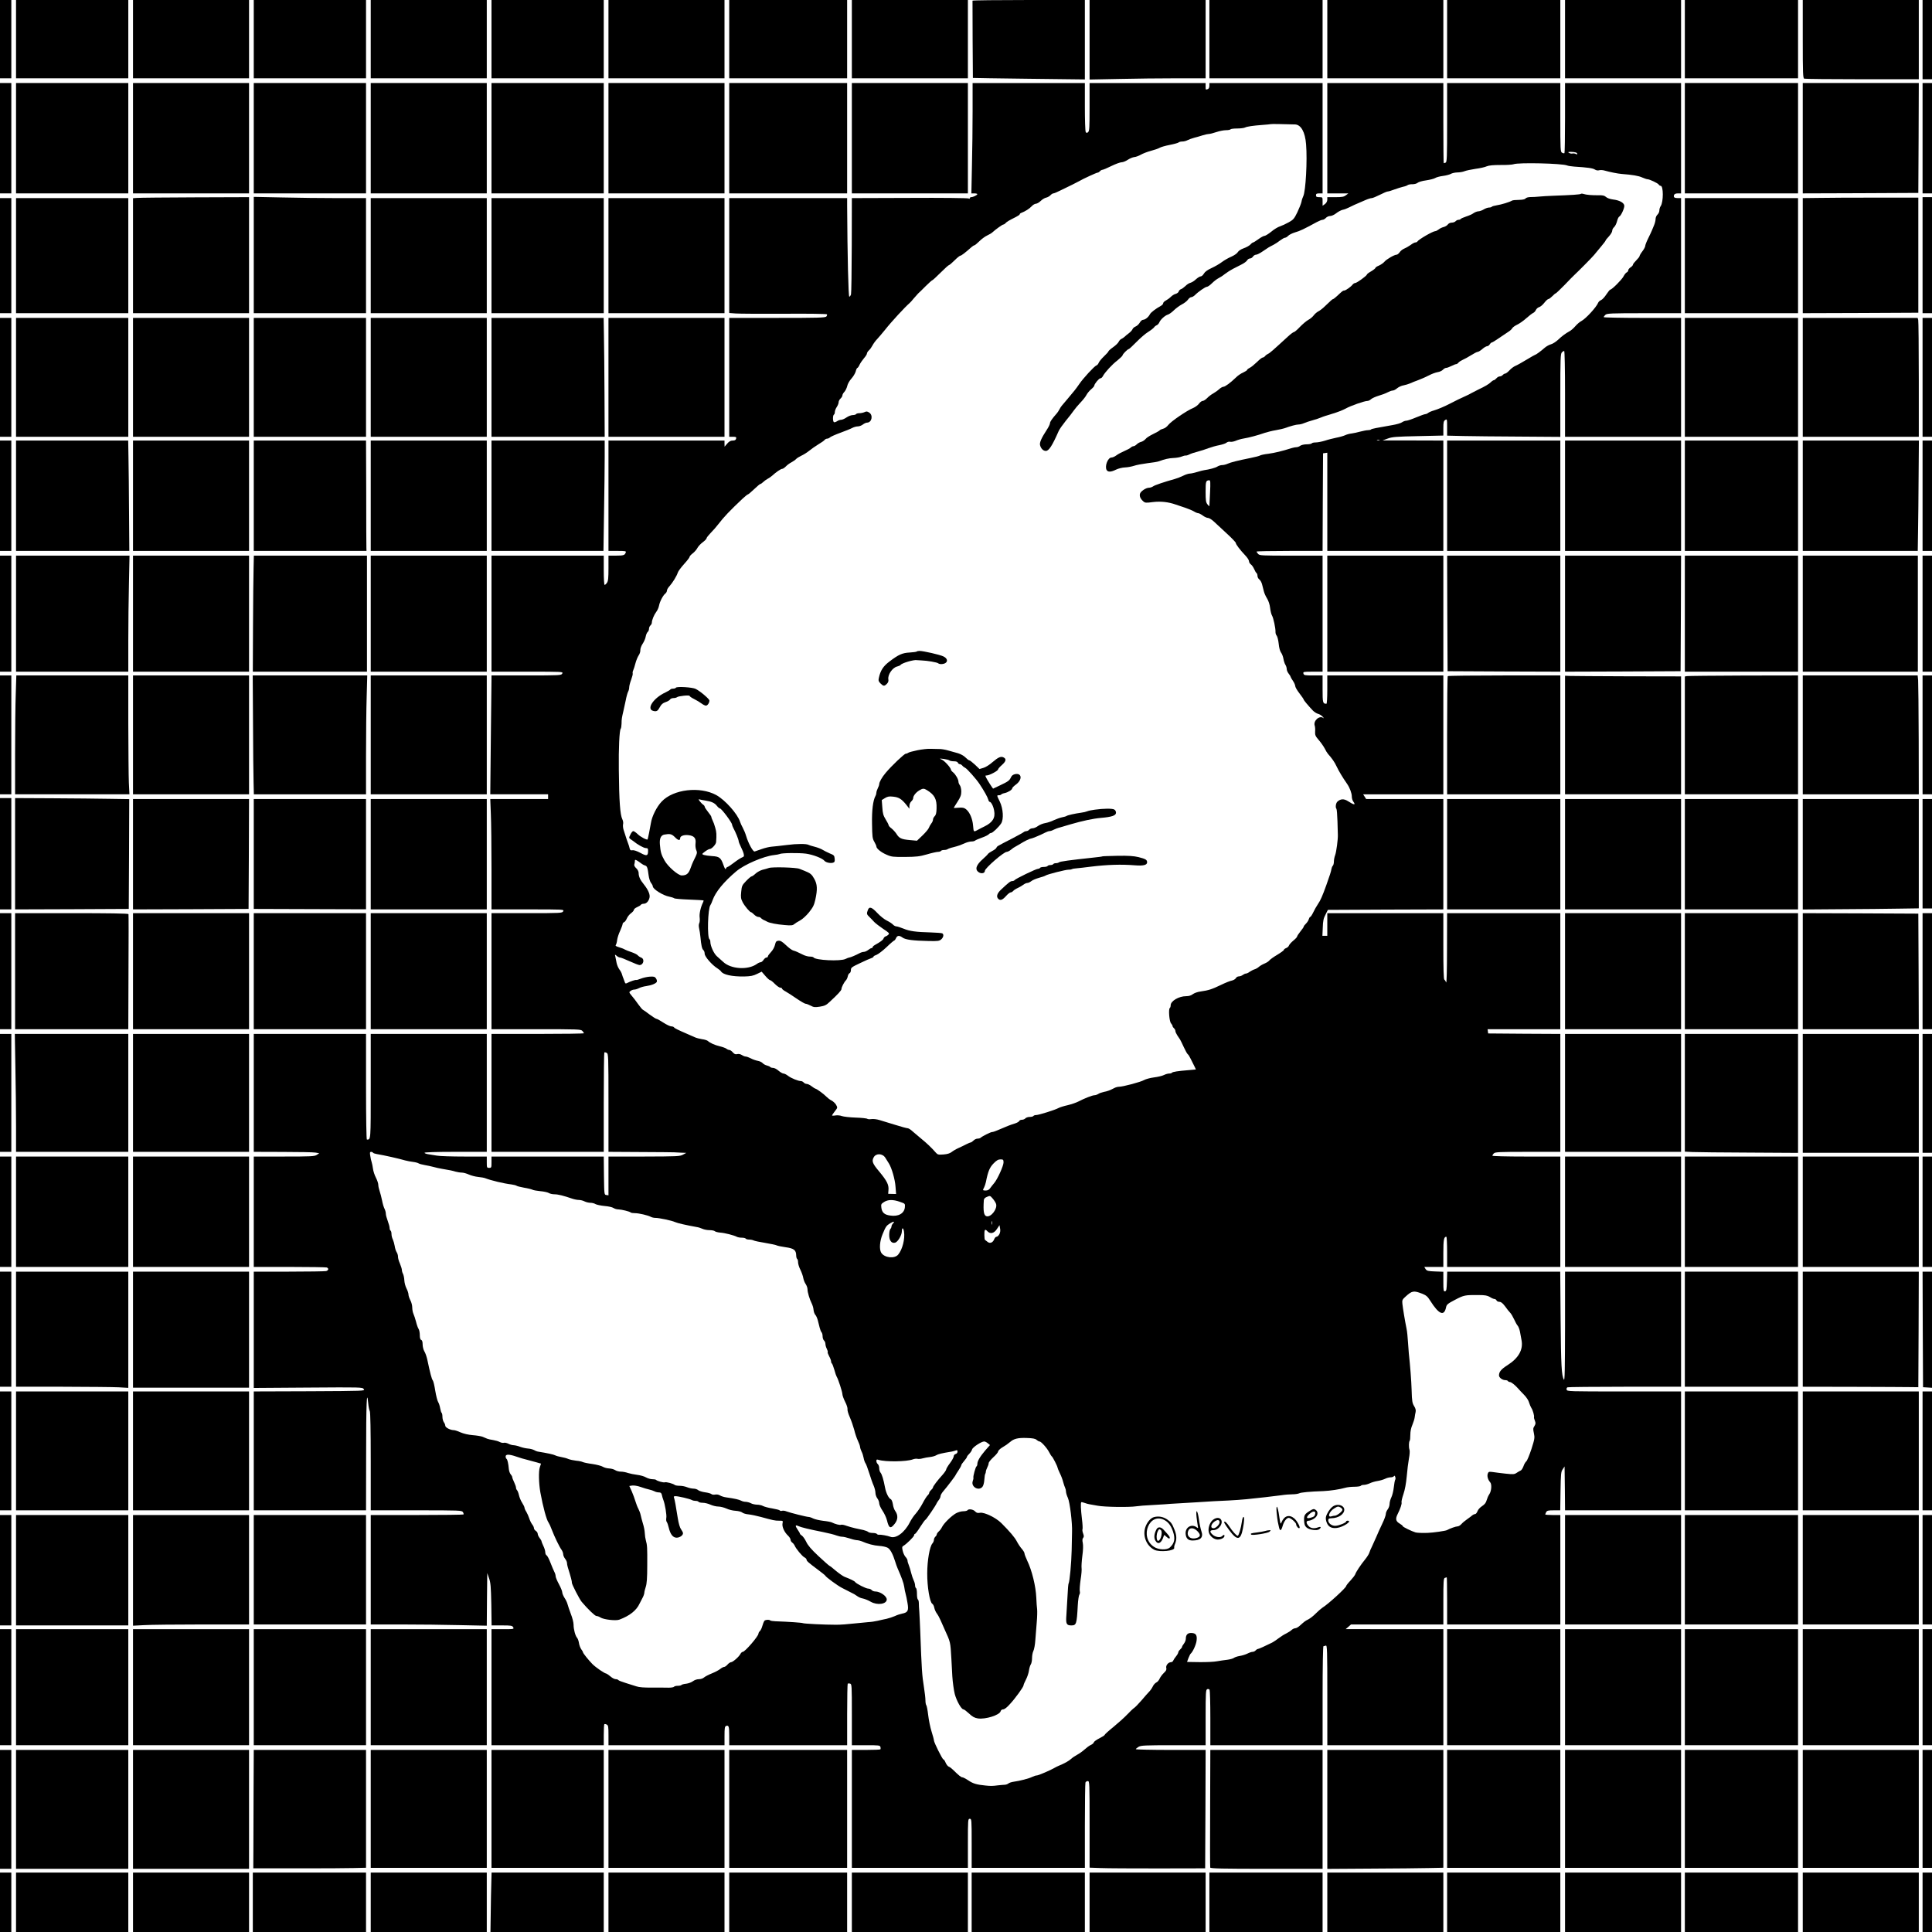 <?xml version="1.0" standalone="no"?>
<!DOCTYPE svg PUBLIC "-//W3C//DTD SVG 20010904//EN"
 "http://www.w3.org/TR/2001/REC-SVG-20010904/DTD/svg10.dtd">
<svg version="1.0" xmlns="http://www.w3.org/2000/svg"
 width="2048pt" height="2048pt" viewBox="0 0 2048 2048"
 preserveAspectRatio="xMidYMid meet">
<g transform="translate(0,2048) scale(0.1,-0.1)"
fill="#000000" stroke="none">
<path d="M0 20065 l0 -415 60 0 60 0 0 415 0 415 -60 0 -60 0 0 -415z"/>
<path d="M170 20065 l0 -415 595 0 595 0 0 415 0 415 -595 0 -595 0 0 -415z"/>
<path d="M1410 20065 l0 -415 615 0 615 0 0 415 0 415 -615 0 -615 0 0 -415z"/>
<path d="M2690 20065 l0 -415 595 0 595 0 0 415 0 415 -595 0 -595 0 0 -415z"/>
<path d="M3930 20065 l0 -415 615 0 615 0 0 415 0 415 -615 0 -615 0 0 -415z"/>
<path d="M5210 20065 l0 -415 595 0 595 0 0 415 0 415 -595 0 -595 0 0 -415z"/>
<path d="M6450 20065 l0 -415 615 0 615 0 0 415 0 415 -615 0 -615 0 0 -415z"/>
<path d="M7730 20065 l0 -415 625 0 625 0 0 415 0 415 -625 0 -625 0 0 -415z"/>
<path d="M9030 20065 l0 -415 615 0 615 0 0 415 0 415 -615 0 -615 0 0 -415z"/>
<path d="M10309 20473 c-1 -15 3 -818 4 -819 1 -1 269 -5 595 -9 l592 -7 0
421 0 421 -595 0 c-327 0 -595 -3 -596 -7z"/>
<path d="M11550 20058 l0 -421 308 6 c169 4 445 7 615 7 l307 0 0 415 0 415
-615 0 -615 0 0 -422z"/>
<path d="M12820 20065 l0 -415 600 0 600 0 0 415 0 415 -600 0 -600 0 0 -415z"/>
<path d="M14070 20065 l0 -415 615 0 615 0 0 415 0 415 -615 0 -615 0 0 -415z"/>
<path d="M15340 20065 l0 -415 600 0 600 0 0 415 0 415 -600 0 -600 0 0 -415z"/>
<path d="M16590 20065 l0 -415 615 0 615 0 0 415 0 415 -615 0 -615 0 0 -415z"/>
<path d="M17860 20065 l0 -415 600 0 600 0 0 415 0 415 -600 0 -600 0 0 -415z"/>
<path d="M19110 20066 c0 -368 2 -415 16 -420 9 -3 285 -6 615 -6 l599 0 0
420 0 420 -615 0 -615 0 0 -414z"/>
<path d="M20380 20060 l0 -420 50 0 50 0 0 420 0 420 -50 0 -50 0 0 -420z"/>
<path d="M0 19015 l0 -585 60 0 60 0 0 585 0 585 -60 0 -60 0 0 -585z"/>
<path d="M170 19015 l0 -585 595 0 595 0 0 585 0 585 -595 0 -595 0 0 -585z"/>
<path d="M1410 19015 l0 -585 615 0 615 0 0 585 0 585 -615 0 -615 0 0 -585z"/>
<path d="M2690 19015 l0 -585 595 0 595 0 0 585 0 585 -595 0 -595 0 0 -585z"/>
<path d="M3930 19015 l0 -585 615 0 615 0 0 585 0 585 -615 0 -615 0 0 -585z"/>
<path d="M5210 19015 l0 -585 595 0 595 0 0 585 0 585 -595 0 -595 0 0 -585z"/>
<path d="M6450 19015 l0 -585 615 0 615 0 0 585 0 585 -615 0 -615 0 0 -585z"/>
<path d="M7730 19015 l0 -585 625 0 625 0 0 585 0 585 -625 0 -625 0 0 -585z"/>
<path d="M9030 19015 l0 -585 615 0 615 0 0 585 0 585 -615 0 -615 0 0 -585z"/>
<path d="M10310 19308 c0 -161 -3 -425 -7 -585 l-6 -293 32 0 c17 0 31 -4 31
-8 0 -10 -45 -32 -65 -32 -8 0 -15 -5 -15 -11 0 -7 -5 -8 -12 -3 -7 5 -288 8
-625 6 l-613 -2 -1 -498 c-1 -273 -4 -508 -8 -522 -4 -14 -12 -25 -18 -25 -10
0 -20 430 -23 963 l0 82 -625 0 -625 0 0 -609 0 -609 68 -5 c37 -3 269 -4 515
-3 254 2 450 -1 453 -6 3 -5 0 -15 -6 -23 -11 -13 -88 -15 -521 -15 l-509 0 0
-630 0 -630 39 0 c34 0 38 -3 34 -20 -4 -15 -14 -20 -36 -20 -22 0 -38 -9 -58
-32 l-28 -33 -1 33 0 32 -615 0 -615 0 0 -585 0 -585 95 0 c86 0 94 -2 88 -17
-10 -29 -24 -33 -105 -33 l-78 0 0 -133 c0 -104 -3 -137 -16 -155 -8 -12 -19
-22 -25 -22 -5 0 -9 65 -9 155 l0 155 -595 0 -595 0 0 -615 0 -615 380 0 c378
0 381 0 370 -20 -10 -19 -21 -20 -380 -20 l-370 0 0 -37 c0 -21 -3 -305 -7
-630 l-6 -593 306 0 307 0 0 -25 0 -25 -306 0 -307 0 6 -157 c4 -87 7 -350 7
-585 l0 -428 385 0 c383 0 386 0 375 -20 -10 -19 -21 -20 -385 -20 l-375 0 0
-615 0 -615 473 0 c446 0 475 -1 490 -18 10 -10 17 -22 17 -25 0 -4 -220 -7
-490 -7 l-490 0 0 -625 0 -625 595 0 595 0 0 523 c0 288 3 527 6 530 4 3 15 2
25 -4 18 -9 19 -32 19 -529 l0 -520 338 -2 c185 -1 346 -2 357 -3 11 -1 45 -3
75 -4 l55 -2 -35 -19 c-33 -18 -60 -19 -412 -20 l-378 0 0 -206 0 -205 -22 3
c-23 3 -23 4 -26 205 l-2 203 -595 0 -595 0 0 -60 c0 -57 -1 -60 -25 -60 -24
0 -25 3 -25 60 l0 60 -238 0 c-131 0 -263 4 -293 10 -30 5 -71 12 -92 15 -20
3 -37 10 -37 15 0 6 127 10 330 10 l330 0 0 625 0 625 -615 0 -615 0 0 -554
c0 -585 1 -566 -41 -566 -5 0 -9 227 -9 560 l0 560 -595 0 -595 0 0 -625 0
-625 308 -1 c169 0 325 -3 346 -7 l40 -7 -27 -18 c-24 -15 -59 -17 -347 -17
l-320 0 0 -585 0 -585 379 0 c209 0 386 -3 395 -6 23 -9 19 -31 -7 -38 -12 -3
-190 -6 -394 -6 l-373 0 0 -616 0 -617 576 4 c566 4 576 4 590 -16 15 -20 13
-20 -576 -23 l-590 -2 0 -630 0 -630 595 0 595 0 1 583 c0 549 7 714 22 554 3
-37 11 -76 17 -86 6 -13 10 -198 10 -535 l0 -516 483 0 c462 0 483 -1 494 -19
7 -10 9 -22 6 -25 -4 -3 -226 -6 -495 -6 l-488 0 0 -580 0 -580 328 0 c180 0
456 -3 614 -7 l288 -6 2 279 3 279 19 -55 c17 -47 20 -89 24 -278 l3 -222 109
0 c99 0 110 -2 120 -20 10 -19 8 -20 -110 -20 l-120 0 0 -615 0 -615 595 0
595 0 0 108 c0 60 3 112 6 115 4 3 15 2 25 -4 17 -8 19 -22 19 -114 l0 -105
615 0 615 0 0 99 c0 81 3 100 16 105 29 11 34 -4 34 -105 l0 -99 625 0 625 0
0 323 c0 178 3 326 6 329 3 3 14 4 25 1 18 -5 19 -17 19 -329 l0 -324 149 0
c139 0 149 -1 154 -19 3 -11 2 -22 -1 -25 -3 -3 -72 -6 -154 -6 l-148 0 0
-625 0 -625 615 0 615 0 0 260 c0 253 1 260 20 260 19 0 20 -7 20 -260 l0
-260 600 0 600 0 0 444 c0 244 3 451 6 460 3 9 15 16 25 16 18 0 19 -15 19
-459 l0 -459 118 -4 c64 -3 340 -4 612 -4 l495 1 3 628 2 627 -370 0 c-203 0
-370 4 -370 8 0 4 13 15 29 25 26 15 66 17 370 17 l341 0 0 294 c0 265 2 294
17 300 9 4 20 1 25 -6 4 -7 8 -142 8 -300 l0 -288 595 0 595 0 0 525 c0 312 4
525 9 525 5 0 16 3 25 6 14 6 16 -45 16 -525 l0 -531 615 0 615 0 0 615 0 615
-517 0 -518 1 28 24 28 25 490 0 489 0 0 244 c0 213 2 245 16 250 9 3 18 6 20
6 2 0 4 -112 4 -250 l0 -250 600 0 600 0 0 580 0 580 -80 0 c-44 0 -80 3 -80
6 0 3 5 14 10 25 9 16 22 19 80 19 l69 0 3 203 c3 183 5 206 23 232 l20 30 3
-232 2 -233 615 0 615 0 0 630 0 630 -604 0 c-589 0 -604 0 -609 19 -3 12 1
22 10 25 8 3 282 6 609 6 l594 0 0 610 0 610 -615 0 -615 0 0 -582 c-1 -454
-3 -579 -12 -563 -25 41 -31 152 -35 642 l-4 503 -599 0 -599 0 -3 -102 c-3
-89 -5 -103 -20 -106 -16 -3 -18 7 -18 102 l0 105 -86 3 c-77 3 -88 6 -102 25
l-14 23 101 0 101 0 0 148 c0 142 6 172 32 172 4 0 8 -72 8 -160 l0 -160 600
0 600 0 0 585 0 585 -360 0 c-215 0 -360 4 -360 9 0 5 7 17 16 25 13 14 60 16
360 16 l344 0 0 625 0 625 -382 2 -383 3 -3 23 -3 22 385 0 386 0 0 615 0 615
-600 0 -600 0 -1 -377 c0 -224 -4 -369 -9 -357 -5 12 -13 25 -19 29 -8 4 -11
118 -11 356 l0 349 -615 0 -615 0 0 -120 0 -120 -26 0 -26 0 4 88 c2 70 8 98
29 137 l25 50 612 3 612 2 0 585 0 585 -409 0 -409 0 -16 25 -16 25 425 0 425
0 0 630 0 630 -615 0 -615 0 0 -150 c0 -84 -4 -150 -9 -150 -39 0 -41 9 -41
156 l0 144 -99 0 c-90 0 -99 2 -104 20 -5 19 0 20 99 20 l104 0 0 615 0 615
-333 0 c-311 0 -335 1 -350 18 -10 10 -17 22 -17 25 0 4 157 7 350 7 l350 0 2
518 3 517 23 3 22 3 0 -520 0 -521 615 0 615 0 0 585 0 585 -322 1 -323 0 55
20 c48 18 89 21 323 26 l267 6 0 76 c0 65 3 78 20 89 19 12 20 10 20 -77 l0
-89 173 -4 c94 -2 364 -5 600 -6 l427 -3 0 440 c0 386 2 441 16 455 8 9 20 16
25 16 5 0 9 -182 9 -455 l0 -455 615 0 615 0 0 630 0 630 -410 0 c-225 0 -410
4 -410 8 0 5 8 16 18 25 17 15 60 17 410 17 l392 0 0 610 0 610 -34 0 c-38 0
-49 10 -40 34 4 10 18 16 40 16 l34 0 0 585 0 585 -615 0 -615 0 0 -368 c0
-203 -3 -372 -6 -375 -4 -3 -15 -2 -25 4 -18 9 -19 28 -19 374 l0 365 -600 0
-600 0 0 -419 c0 -373 -2 -420 -16 -425 -9 -3 -18 -6 -20 -6 -2 0 -4 191 -4
425 l0 425 -615 0 -615 0 0 -585 0 -585 111 0 112 0 -26 -20 c-21 -16 -40 -20
-111 -20 l-86 0 0 -27 c-1 -18 -10 -35 -25 -46 l-25 -18 0 46 c0 45 0 45 -35
45 -28 0 -35 4 -35 20 0 16 7 20 35 20 l35 0 0 585 0 585 -600 0 -600 0 0 -29
c0 -17 -6 -31 -16 -35 -24 -9 -24 -9 -24 29 l0 35 -615 0 -615 0 0 -254 c0
-219 -2 -255 -16 -267 -13 -10 -17 -10 -25 2 -5 8 -9 128 -9 267 l0 252 -595
0 -595 0 0 -292z m3417 -147 c64 -2 108 -80 118 -211 14 -171 -4 -498 -30
-550 -7 -14 -16 -41 -19 -60 -4 -19 -24 -69 -44 -111 -33 -68 -43 -79 -92
-106 -30 -17 -72 -36 -93 -43 -20 -6 -62 -31 -91 -56 -30 -24 -62 -44 -71 -44
-10 0 -39 -16 -65 -35 -26 -19 -52 -35 -56 -35 -5 0 -19 -10 -30 -23 -12 -12
-44 -30 -71 -39 -30 -11 -54 -27 -62 -41 -7 -13 -37 -34 -69 -48 -31 -13 -76
-39 -101 -58 -25 -19 -74 -47 -109 -63 -42 -19 -69 -39 -80 -58 -9 -17 -25
-30 -35 -30 -9 0 -31 -14 -49 -30 -17 -17 -43 -33 -57 -37 -14 -3 -39 -18 -54
-34 -16 -15 -37 -31 -47 -34 -11 -3 -22 -14 -25 -25 -3 -10 -18 -21 -32 -25
-15 -3 -38 -18 -52 -32 -14 -14 -38 -31 -53 -39 -16 -8 -28 -21 -28 -29 0 -8
-11 -20 -24 -27 -57 -32 -106 -69 -117 -90 -15 -30 -49 -57 -72 -58 -10 0 -26
-13 -35 -30 -9 -16 -29 -35 -44 -41 -15 -6 -30 -19 -33 -29 -3 -9 -20 -28 -37
-41 -18 -13 -39 -31 -48 -40 -9 -8 -24 -18 -33 -22 -10 -4 -22 -17 -28 -29 -5
-13 -32 -39 -59 -58 -27 -19 -49 -39 -50 -44 0 -5 -22 -30 -49 -55 -26 -25
-51 -56 -55 -68 -4 -12 -15 -24 -24 -27 -21 -7 -142 -138 -182 -198 -16 -23
-38 -54 -50 -68 -39 -48 -121 -145 -134 -160 -7 -8 -19 -26 -26 -40 -7 -14
-19 -32 -26 -40 -51 -58 -74 -90 -74 -107 0 -10 -15 -41 -33 -68 -58 -89 -79
-136 -72 -164 9 -36 34 -61 61 -61 32 0 67 53 136 210 8 19 42 67 74 107 33
39 70 88 84 108 14 20 46 59 72 86 26 27 55 63 64 81 9 18 32 46 50 61 19 16
34 33 34 39 0 18 50 78 65 78 8 0 20 10 26 23 22 41 99 125 155 167 29 24 54
48 54 54 0 12 54 66 66 66 4 0 41 34 82 76 41 42 97 90 124 106 26 16 54 38
61 47 6 10 20 20 30 24 9 4 21 17 26 29 12 30 60 74 91 83 14 4 43 25 65 47
22 21 60 49 83 61 24 12 53 34 64 49 10 16 27 28 36 28 9 0 25 9 37 20 36 37
113 90 129 90 9 0 33 17 54 38 20 20 51 44 67 52 17 8 48 28 70 46 22 17 60
41 85 54 25 13 66 34 92 47 26 13 52 32 58 43 6 11 20 20 30 20 11 0 25 9 32
20 7 11 22 20 33 20 11 0 44 17 74 38 57 39 58 40 111 67 19 10 51 31 71 47
20 15 43 28 51 28 8 0 23 9 33 20 10 11 44 28 74 37 51 14 94 35 230 109 24
13 52 24 61 24 9 0 25 9 35 20 10 11 30 20 45 20 15 0 44 13 64 29 20 16 51
33 69 37 18 3 48 15 67 25 33 17 59 29 174 78 27 12 57 21 67 21 10 0 48 16
86 35 37 19 75 35 83 35 8 0 40 9 70 21 30 11 72 24 92 29 21 4 43 12 50 18 7
5 30 10 50 9 21 0 45 6 55 15 10 9 51 21 91 26 40 6 83 17 96 25 12 8 49 18
82 22 32 4 69 14 82 21 12 8 43 15 69 16 26 0 61 6 77 13 17 7 69 18 116 25
47 6 101 18 120 27 24 10 70 14 147 14 62 -1 123 3 137 8 51 20 517 9 568 -13
9 -4 43 -10 75 -12 143 -9 198 -17 219 -31 14 -9 32 -12 45 -8 12 4 38 3 58
-3 55 -16 142 -33 181 -36 117 -9 180 -20 217 -37 24 -10 49 -19 57 -19 22 0
110 -42 119 -56 4 -8 14 -14 21 -14 30 0 30 -171 0 -215 -8 -11 -14 -31 -14
-46 0 -14 -9 -34 -20 -44 -11 -10 -20 -31 -20 -46 0 -16 -7 -45 -16 -66 -9
-21 -20 -47 -24 -58 -4 -11 -22 -48 -39 -83 -17 -34 -31 -70 -31 -80 0 -9 -14
-35 -30 -56 -17 -22 -30 -45 -30 -51 0 -6 -16 -26 -35 -45 -19 -19 -35 -39
-35 -46 0 -6 -11 -19 -25 -28 -14 -9 -25 -23 -25 -32 0 -8 -7 -17 -15 -21 -9
-3 -24 -22 -35 -43 -18 -35 -123 -140 -140 -140 -5 0 -23 -23 -42 -51 -18 -28
-43 -55 -56 -60 -12 -5 -26 -17 -30 -27 -19 -48 -132 -171 -180 -196 -16 -8
-44 -32 -62 -53 -18 -21 -45 -45 -60 -53 -45 -25 -83 -53 -125 -93 -22 -20
-55 -42 -75 -47 -19 -5 -49 -22 -66 -37 -37 -33 -91 -73 -99 -73 -3 0 -45 -24
-93 -53 -48 -29 -101 -59 -119 -66 -17 -7 -45 -28 -62 -47 -18 -19 -38 -34
-45 -34 -7 0 -19 -7 -26 -15 -7 -8 -21 -15 -31 -15 -11 0 -27 -9 -36 -20 -10
-11 -22 -20 -27 -20 -5 0 -20 -9 -32 -21 -23 -22 -60 -44 -134 -79 -25 -12
-56 -28 -70 -36 -14 -9 -45 -24 -70 -35 -39 -17 -107 -50 -160 -78 -57 -30
-132 -61 -170 -72 -25 -7 -52 -19 -61 -26 -8 -7 -22 -13 -30 -13 -8 0 -52 -16
-98 -35 -45 -19 -92 -35 -105 -35 -12 0 -32 -8 -45 -17 -13 -9 -58 -22 -100
-29 -167 -29 -220 -39 -227 -46 -4 -5 -19 -8 -33 -8 -14 0 -51 -7 -81 -15 -30
-9 -72 -17 -92 -20 -20 -2 -52 -10 -70 -19 -18 -8 -60 -20 -93 -26 -33 -7 -87
-20 -119 -31 -33 -10 -76 -19 -97 -19 -21 0 -41 -4 -44 -10 -3 -5 -28 -10 -54
-10 -26 0 -56 -7 -67 -15 -10 -8 -28 -15 -38 -15 -11 0 -33 -4 -50 -9 -111
-35 -181 -51 -250 -61 -44 -5 -84 -14 -90 -19 -6 -4 -49 -16 -96 -25 -144 -29
-214 -47 -247 -62 -17 -8 -43 -14 -57 -14 -15 0 -37 -7 -50 -15 -20 -14 -89
-32 -141 -39 -11 -1 -44 -10 -74 -19 -30 -9 -65 -17 -78 -17 -13 0 -45 -10
-71 -23 -26 -13 -65 -28 -87 -34 -111 -31 -216 -66 -232 -79 -10 -7 -29 -14
-42 -14 -34 0 -90 -38 -97 -65 -6 -26 5 -52 35 -79 19 -17 28 -18 103 -8 83
10 164 1 243 -27 17 -6 59 -20 95 -32 36 -12 79 -30 96 -40 17 -11 38 -19 46
-19 8 0 29 -11 48 -25 19 -14 43 -25 55 -25 12 0 39 -17 61 -37 23 -21 84 -78
137 -127 54 -49 97 -95 97 -101 0 -15 45 -74 100 -132 22 -23 40 -50 40 -62 0
-11 9 -26 20 -34 11 -7 26 -30 35 -50 8 -19 19 -38 25 -42 5 -3 10 -17 10 -30
0 -13 9 -30 20 -38 10 -7 24 -31 29 -53 5 -21 14 -55 19 -74 5 -20 20 -53 34
-75 15 -25 28 -63 32 -100 4 -33 13 -69 20 -80 14 -22 39 -136 37 -174 -1 -13
5 -31 13 -40 7 -9 17 -47 21 -86 4 -43 14 -78 25 -93 10 -12 21 -42 25 -65 4
-23 13 -52 21 -64 8 -12 14 -33 14 -45 0 -13 9 -34 20 -48 11 -14 20 -28 20
-32 0 -4 11 -24 25 -44 14 -20 25 -46 25 -56 0 -11 20 -46 45 -78 25 -32 45
-62 45 -66 0 -7 53 -70 98 -117 15 -15 39 -30 54 -34 15 -3 37 -17 50 -31 13
-15 15 -20 6 -13 -41 31 -109 -30 -91 -82 4 -12 6 -40 4 -63 -2 -36 3 -47 38
-88 23 -26 51 -67 63 -89 11 -23 27 -49 34 -57 44 -49 73 -91 93 -135 21 -45
63 -116 112 -186 28 -41 49 -98 49 -133 0 -18 7 -41 15 -52 31 -41 9 -39 -57
4 -41 26 -77 25 -110 -5 -18 -16 -24 -63 -11 -77 4 -4 9 -64 11 -134 2 -70 3
-134 4 -142 2 -46 -16 -180 -28 -213 -8 -20 -14 -52 -14 -70 0 -18 -5 -38 -11
-44 -7 -7 -13 -22 -15 -35 -2 -20 -19 -73 -55 -173 -40 -111 -61 -160 -87
-197 -16 -24 -39 -64 -51 -90 -13 -27 -27 -48 -32 -48 -5 0 -11 -11 -15 -24
-3 -13 -17 -34 -30 -47 -13 -12 -24 -27 -24 -32 0 -5 -16 -28 -35 -51 -19 -24
-35 -48 -35 -54 0 -6 -18 -25 -40 -43 -22 -18 -42 -41 -46 -51 -3 -11 -17 -23
-30 -28 -13 -5 -24 -14 -24 -19 0 -6 -32 -29 -70 -52 -39 -23 -76 -50 -83 -59
-7 -10 -30 -25 -52 -34 -22 -9 -49 -25 -60 -35 -11 -10 -31 -22 -45 -26 -14
-4 -37 -16 -52 -26 -14 -11 -32 -19 -40 -19 -8 0 -23 -7 -34 -15 -10 -8 -29
-15 -41 -15 -12 0 -27 -8 -32 -19 -6 -10 -24 -21 -41 -25 -18 -3 -71 -24 -118
-47 -96 -46 -130 -57 -214 -69 -33 -4 -68 -17 -84 -29 -18 -14 -41 -21 -71
-21 -76 0 -163 -51 -163 -96 0 -13 -4 -25 -9 -29 -16 -9 -6 -143 13 -163 9
-10 16 -23 16 -29 0 -6 7 -16 15 -23 8 -7 15 -20 15 -29 0 -9 9 -29 20 -46 11
-16 24 -37 30 -45 5 -8 23 -45 40 -82 17 -37 36 -71 42 -74 6 -4 19 -25 30
-48 11 -22 28 -57 38 -76 10 -19 17 -36 17 -37 -1 0 -36 -4 -77 -7 -113 -9
-170 -18 -176 -27 -3 -5 -16 -9 -30 -9 -14 0 -39 -7 -56 -16 -18 -9 -65 -20
-105 -25 -40 -5 -87 -18 -105 -28 -35 -21 -225 -71 -265 -71 -14 0 -37 -6 -51
-14 -46 -24 -76 -35 -112 -41 -19 -4 -45 -13 -57 -21 -12 -8 -31 -14 -41 -14
-22 0 -108 -34 -167 -65 -22 -12 -74 -30 -115 -40 -41 -9 -86 -23 -100 -31
-36 -20 -209 -74 -236 -74 -12 0 -26 -4 -29 -10 -3 -5 -21 -10 -39 -10 -19 0
-39 -7 -46 -15 -7 -8 -23 -15 -37 -15 -13 0 -26 -6 -29 -14 -3 -7 -24 -19 -47
-26 -38 -11 -88 -30 -189 -74 -20 -9 -43 -16 -51 -16 -15 0 -105 -45 -122 -61
-5 -5 -19 -9 -32 -9 -13 0 -32 -9 -43 -20 -11 -11 -24 -20 -29 -20 -5 0 -26
-9 -48 -20 -21 -11 -58 -29 -83 -40 -25 -11 -57 -30 -72 -42 -20 -15 -46 -23
-87 -26 -53 -4 -62 -2 -80 19 -41 48 -101 105 -156 149 -30 25 -71 60 -91 77
-19 18 -42 33 -52 33 -9 0 -69 16 -132 36 -63 19 -138 42 -167 51 -29 9 -67
13 -86 10 -19 -3 -39 -1 -43 3 -5 5 -61 11 -124 13 -63 2 -128 10 -145 16 -17
7 -47 10 -67 7 -21 -4 -38 -3 -38 0 0 3 14 23 30 44 30 38 30 38 13 69 -10 17
-32 37 -48 45 -17 8 -41 27 -55 41 -25 27 -105 85 -117 85 -3 0 -21 11 -39 25
-18 14 -41 25 -52 25 -11 0 -25 7 -32 15 -7 8 -20 15 -29 15 -29 0 -103 30
-136 55 -17 14 -40 25 -50 25 -9 0 -33 14 -52 30 -18 17 -45 30 -58 30 -13 0
-26 4 -30 9 -3 5 -18 12 -34 16 -16 3 -37 15 -46 25 -10 11 -34 22 -54 25 -20
4 -52 15 -72 26 -20 10 -44 19 -53 19 -9 0 -28 7 -41 16 -16 10 -34 14 -50 10
-19 -5 -30 0 -47 19 -12 14 -28 25 -37 25 -8 0 -22 6 -30 13 -9 7 -41 19 -71
26 -54 13 -103 35 -127 57 -7 6 -34 15 -60 18 -26 4 -61 13 -78 21 -16 7 -50
22 -75 33 -104 45 -139 62 -145 72 -3 5 -16 10 -29 10 -12 0 -50 18 -84 40
-33 22 -66 40 -73 40 -6 0 -39 21 -73 46 -33 26 -66 48 -72 51 -5 2 -28 29
-50 60 -21 30 -52 71 -69 90 -28 34 -28 36 -10 49 10 8 28 14 39 14 12 0 34 7
51 16 16 8 50 18 75 21 57 8 106 28 113 46 3 8 -1 24 -9 36 -13 18 -23 21 -67
18 -29 -2 -70 -12 -93 -21 -23 -9 -45 -16 -50 -14 -9 3 -65 -16 -97 -33 -13
-7 -19 -5 -23 8 -3 10 -10 27 -14 38 -5 11 -12 31 -16 45 -3 14 -16 39 -29 55
-12 17 -25 48 -29 70 -4 22 -10 51 -13 65 -6 24 -5 24 14 8 11 -10 27 -18 35
-18 9 0 55 -18 103 -40 48 -22 95 -40 104 -40 43 0 58 64 18 79 -13 5 -29 16
-36 24 -7 9 -36 23 -64 33 -29 9 -61 22 -72 28 -11 7 -39 18 -63 25 -31 9 -41
16 -34 24 5 7 12 30 14 52 3 23 17 67 32 98 14 32 26 64 26 71 0 8 7 17 15 20
9 3 22 21 30 40 8 19 28 44 45 56 16 12 30 28 30 36 0 7 15 20 34 28 18 8 37
19 40 25 4 6 17 11 30 11 27 0 52 25 61 63 9 33 -13 84 -61 144 -38 46 -54 82
-54 120 0 15 -11 36 -26 50 -16 14 -23 30 -20 39 3 9 6 24 6 35 0 17 3 18 23
7 12 -7 31 -20 42 -29 11 -9 30 -20 42 -23 23 -7 28 -22 39 -106 4 -30 15 -66
25 -79 11 -13 19 -29 19 -36 0 -30 109 -98 175 -110 22 -4 45 -12 52 -17 6 -5
78 -11 160 -14 81 -3 149 -7 151 -9 2 -2 -1 -11 -6 -22 -24 -48 -41 -121 -35
-159 3 -23 1 -50 -4 -59 -6 -11 -7 -33 -2 -55 5 -21 11 -62 14 -92 8 -90 17
-127 31 -139 8 -6 14 -24 14 -39 0 -30 77 -119 135 -155 17 -11 34 -25 38 -32
22 -35 116 -56 247 -54 68 2 95 7 135 27 l49 24 39 -45 c21 -25 44 -45 50 -45
7 0 30 -18 51 -40 22 -22 48 -40 58 -40 10 0 18 -4 18 -10 0 -5 17 -19 38 -30
20 -11 73 -45 116 -75 44 -30 87 -55 95 -55 9 0 33 -9 54 -20 33 -18 45 -19
98 -11 50 8 69 17 102 49 88 81 127 123 127 138 0 19 28 73 47 92 8 8 17 27
20 43 3 15 11 30 19 33 8 3 14 18 14 33 0 26 9 32 98 74 53 26 107 49 120 53
12 4 22 11 22 16 0 5 15 13 33 19 17 7 65 43 105 81 40 39 77 70 81 70 4 0 13
11 19 25 14 30 34 32 70 6 31 -22 109 -33 277 -36 99 -2 112 0 133 18 24 22
29 52 11 63 -7 4 -62 8 -122 10 -158 4 -224 13 -289 40 -32 13 -66 24 -76 24
-10 0 -27 9 -36 19 -10 11 -39 30 -64 42 -26 12 -71 48 -101 80 -60 64 -86 73
-101 33 -15 -38 -13 -47 16 -74 14 -14 38 -38 52 -54 15 -15 58 -48 95 -73 56
-36 67 -47 57 -58 -7 -8 -20 -17 -30 -20 -11 -3 -21 -14 -24 -23 -5 -16 -31
-35 -93 -70 -13 -7 -23 -17 -23 -23 0 -5 -5 -9 -11 -9 -6 0 -22 -9 -36 -20
-14 -11 -35 -20 -45 -20 -11 0 -32 -6 -46 -14 -41 -22 -99 -46 -109 -46 -6 0
-23 -7 -40 -15 -53 -27 -320 -14 -339 16 -3 5 -20 9 -39 9 -18 0 -48 8 -67 17
-64 32 -83 40 -108 47 -14 3 -49 29 -78 57 -41 39 -60 49 -80 47 -23 -2 -29
-10 -37 -45 -6 -24 -24 -57 -43 -76 -17 -18 -32 -38 -32 -45 0 -7 -7 -12 -15
-12 -8 0 -22 -11 -31 -25 -9 -14 -23 -25 -31 -25 -8 0 -27 -8 -41 -19 -94 -66
-276 -54 -356 23 -18 17 -47 43 -65 58 -33 28 -71 111 -71 155 0 12 -4 24 -9
27 -26 17 -18 326 10 362 5 6 15 29 23 52 31 87 119 195 251 306 85 72 290
160 399 172 28 3 54 8 60 11 19 12 205 14 281 4 75 -11 172 -48 195 -76 15
-18 63 -28 90 -20 17 5 21 14 18 43 -3 33 -7 38 -53 56 -27 12 -61 29 -75 38
-14 9 -51 24 -83 32 -31 8 -61 17 -65 20 -22 13 -124 13 -230 -1 -64 -8 -137
-16 -162 -18 -25 -2 -72 -13 -105 -25 -33 -11 -67 -23 -75 -26 -17 -6 -68 88
-91 166 -7 25 -23 63 -35 85 -12 22 -25 51 -29 64 -26 83 -158 231 -252 283
-174 95 -456 62 -579 -69 -53 -56 -103 -156 -114 -228 -8 -51 -32 -168 -35
-173 -7 -9 -76 27 -104 55 -19 18 -40 33 -48 33 -7 0 -21 -16 -30 -36 -17 -35
-17 -36 2 -50 11 -7 25 -17 30 -21 43 -36 110 -73 131 -73 20 0 24 -5 24 -27
0 -57 -13 -61 -81 -24 -38 20 -70 31 -85 28 -20 -3 -25 1 -30 22 -3 14 -9 35
-14 46 -8 19 -20 56 -49 147 -7 20 -9 48 -6 61 4 14 0 37 -8 53 -23 47 -34
188 -37 524 -3 227 6 418 20 435 5 6 8 30 9 55 0 46 3 63 20 135 5 22 16 72
24 110 7 39 19 80 25 92 7 12 12 33 12 47 0 14 9 50 21 81 11 30 19 61 16 68
-2 6 0 20 5 30 5 10 16 44 24 75 8 31 24 69 34 84 11 15 19 40 18 55 -1 16 9
45 24 68 15 22 30 57 33 77 4 21 13 42 21 49 8 6 14 22 14 34 0 12 7 28 15 35
8 7 15 20 15 29 0 28 24 85 47 115 12 15 25 44 29 65 8 44 43 111 67 129 9 7
17 21 17 31 0 10 12 32 28 48 33 37 77 109 87 143 4 14 34 54 66 90 33 36 59
70 59 77 0 7 15 23 33 37 19 14 42 41 51 59 10 18 36 45 57 60 21 16 39 34 39
41 0 7 20 32 44 57 24 24 59 64 78 89 62 81 124 146 261 275 27 25 52 45 57
45 4 0 33 25 65 55 31 30 61 55 66 55 5 0 18 9 28 19 11 11 33 27 48 35 15 8
37 23 48 33 40 37 92 73 107 73 8 0 25 12 39 26 13 14 40 34 60 44 19 10 41
26 48 34 8 9 32 24 55 35 22 10 60 33 83 52 23 19 66 49 97 68 30 18 61 39 67
47 6 8 18 14 27 14 8 0 23 6 31 14 9 8 59 30 111 49 52 19 109 42 125 51 17 9
43 16 58 16 16 0 40 9 54 20 14 11 34 20 44 20 50 0 67 77 24 106 -21 14 -31
15 -51 5 -14 -6 -38 -11 -54 -11 -16 0 -32 -4 -35 -10 -3 -5 -19 -10 -35 -10
-16 0 -46 -11 -66 -25 -20 -14 -46 -25 -58 -25 -12 0 -32 -7 -44 -16 -12 -8
-27 -12 -32 -9 -13 8 -13 72 0 80 6 3 10 16 10 28 0 12 9 36 20 52 11 17 20
39 20 51 0 11 9 29 20 39 11 10 20 25 20 33 0 9 9 26 21 38 11 12 25 40 30 61
4 22 24 57 44 79 19 21 40 55 46 76 5 21 13 38 18 38 4 0 15 15 23 34 9 18 30
49 47 69 17 19 31 41 31 49 0 8 9 23 21 34 12 10 29 35 39 54 10 19 32 49 48
65 16 17 54 62 85 100 63 81 215 245 258 281 8 7 28 28 44 49 17 20 38 44 48
54 10 9 47 44 81 79 34 34 66 62 70 62 4 0 43 36 87 80 44 44 84 80 89 80 5 0
32 23 59 50 28 28 55 50 62 50 10 0 51 31 117 90 12 11 27 20 32 20 4 0 28 19
52 43 24 24 61 51 83 61 22 10 47 25 55 33 35 32 106 83 116 83 6 0 17 7 24
15 12 14 30 25 113 67 20 10 37 22 37 27 0 5 8 12 18 15 39 15 84 43 108 69
13 15 34 27 44 27 11 0 34 13 51 29 17 17 43 33 59 36 15 3 36 15 46 26 9 10
23 19 31 19 7 0 43 15 80 34 38 19 93 46 123 60 30 15 62 31 70 36 38 23 184
90 195 90 7 0 18 7 25 15 7 8 19 15 26 15 8 0 51 18 95 40 45 22 94 40 109 40
15 0 44 12 65 26 21 14 52 27 69 29 17 1 48 13 69 25 21 12 69 31 107 41 38
10 79 24 92 32 13 8 61 22 108 31 47 9 89 21 94 26 6 6 23 10 39 10 16 0 41 6
55 14 15 8 47 19 72 26 25 6 65 18 90 26 25 8 54 14 65 14 11 0 47 9 79 20 33
11 78 20 102 20 24 0 45 4 48 9 3 5 35 9 70 9 36 0 73 5 83 10 22 11 82 20
188 28 44 3 81 7 83 8 3 3 137 1 259 -3z m2977 -297 c9 -3 16 -10 16 -16 0 -5
-6 -5 -16 0 -9 5 -25 7 -35 5 -9 -3 -26 0 -36 6 -15 9 -12 10 19 11 20 0 43
-3 52 -6z m-2081 -3051 c-7 -2 -19 -2 -25 0 -7 3 -2 5 12 5 14 0 19 -2 13 -5z
m-1796 -555 c-4 -73 -7 -137 -7 -142 0 -5 -9 3 -20 17 -17 22 -20 40 -20 135
0 111 3 119 39 121 12 1 13 -22 8 -131z m-5351 -3264 c66 -10 99 -25 124 -57
12 -15 26 -27 32 -27 16 0 128 -150 128 -171 0 -6 7 -23 14 -37 24 -43 56
-123 56 -138 0 -8 11 -36 24 -62 13 -26 27 -59 30 -75 5 -23 2 -29 -20 -37
-14 -6 -52 -30 -84 -55 -32 -25 -63 -45 -68 -45 -5 0 -13 -8 -17 -17 -5 -13
-11 -4 -26 37 -27 78 -44 91 -120 95 -35 2 -75 8 -87 12 -24 9 -24 9 11 36 20
15 42 27 50 27 21 0 67 49 68 74 6 79 4 107 -9 151 -7 28 -20 63 -28 78 -8 16
-14 33 -14 39 0 5 -16 29 -35 52 -19 24 -35 48 -35 54 0 6 -6 15 -12 19 -25
16 -64 66 -47 60 9 -3 38 -9 65 -13z m-321 -389 c34 -35 55 -38 55 -10 0 23
40 38 89 32 59 -7 81 -32 74 -87 -3 -22 0 -53 7 -70 13 -32 13 -32 -32 -123
-5 -9 -18 -42 -29 -73 -21 -57 -43 -74 -93 -74 -38 0 -147 95 -182 159 -35 62
-42 89 -49 171 -5 62 11 96 47 103 60 11 78 7 113 -28z m-3201 -3344 c3 -5 20
-11 38 -14 84 -14 235 -48 303 -68 22 -6 60 -13 85 -16 25 -3 50 -10 57 -15 7
-5 36 -13 65 -18 29 -5 71 -14 93 -20 22 -7 63 -15 90 -20 84 -14 109 -19 145
-30 19 -5 48 -10 65 -10 16 0 50 -9 74 -20 24 -11 69 -23 100 -26 31 -3 65 -9
76 -14 59 -23 195 -56 280 -66 22 -3 44 -9 50 -13 5 -5 42 -14 80 -21 39 -6
78 -16 88 -21 10 -6 48 -12 85 -16 37 -3 77 -12 89 -19 12 -8 40 -14 61 -14
38 0 97 -15 187 -46 23 -8 55 -14 72 -14 17 0 44 -7 59 -15 16 -8 44 -15 62
-15 18 0 43 -6 55 -14 12 -7 55 -16 96 -20 40 -3 83 -13 94 -21 12 -8 35 -15
52 -15 34 -1 121 -22 131 -33 4 -4 24 -7 45 -7 41 0 136 -22 168 -39 11 -6 32
-11 48 -11 41 0 173 -28 208 -44 26 -12 118 -33 230 -53 17 -2 44 -11 62 -19
17 -8 51 -14 75 -14 24 0 49 -5 55 -11 6 -6 32 -13 58 -15 47 -3 145 -28 177
-45 10 -5 33 -9 52 -9 19 0 38 -4 41 -10 3 -5 20 -10 36 -10 17 0 38 -4 47 -9
9 -5 64 -17 122 -26 58 -10 113 -21 122 -26 9 -5 52 -14 95 -20 88 -12 112
-30 113 -86 0 -17 5 -35 10 -38 6 -3 10 -20 10 -37 0 -16 11 -52 25 -79 13
-27 27 -66 30 -86 4 -21 15 -50 26 -65 10 -15 19 -40 19 -55 0 -33 22 -105 45
-151 9 -18 18 -48 19 -67 2 -20 10 -43 19 -53 9 -9 20 -35 26 -57 5 -22 14
-57 20 -79 5 -21 14 -43 20 -49 6 -6 11 -25 11 -43 0 -17 7 -37 15 -44 8 -7
15 -23 15 -37 0 -13 7 -37 15 -52 8 -16 12 -31 9 -34 -3 -3 4 -22 15 -43 12
-21 21 -46 21 -56 0 -9 4 -19 9 -22 4 -3 16 -34 26 -68 9 -35 21 -67 25 -73
13 -17 60 -160 60 -185 0 -12 13 -48 29 -80 17 -32 27 -67 25 -77 -3 -11 8
-49 24 -85 16 -36 37 -97 47 -134 9 -38 26 -89 38 -114 12 -25 23 -55 24 -67
1 -12 8 -34 16 -50 9 -16 18 -47 22 -68 4 -22 13 -47 19 -55 7 -8 24 -55 40
-105 15 -49 36 -109 47 -133 10 -23 19 -58 19 -76 0 -18 9 -45 20 -59 11 -14
20 -38 20 -53 0 -15 16 -50 35 -78 19 -28 40 -73 47 -101 21 -87 38 -94 82
-38 35 43 37 92 7 134 -11 14 -23 47 -26 73 -4 26 -14 50 -21 53 -23 9 -52 66
-63 128 -16 84 -32 137 -48 156 -7 8 -13 29 -13 46 0 17 -7 36 -15 43 -8 7
-15 21 -15 32 0 17 4 19 23 13 73 -23 297 -20 363 5 16 6 38 9 49 6 12 -3 37
-1 56 5 19 5 54 12 78 14 25 3 54 11 66 19 19 12 56 21 165 39 14 3 33 8 43
12 13 5 17 2 17 -13 0 -11 -8 -22 -20 -25 -11 -3 -20 -14 -20 -24 0 -11 -18
-44 -40 -73 -22 -29 -40 -60 -40 -67 0 -7 -17 -32 -38 -56 -54 -59 -102 -123
-102 -134 0 -6 -9 -18 -20 -28 -11 -10 -20 -23 -20 -30 0 -7 -8 -19 -18 -28
-9 -9 -33 -46 -52 -83 -19 -37 -52 -85 -72 -108 -21 -22 -50 -66 -65 -96 -54
-106 -147 -174 -206 -150 -29 11 -98 24 -119 21 -9 -1 -19 3 -23 9 -3 5 -23
10 -44 10 -20 0 -42 5 -48 11 -6 6 -29 15 -50 20 -21 4 -60 13 -88 19 -27 6
-69 18 -92 26 -23 9 -49 14 -57 11 -14 -6 -63 7 -99 25 -10 5 -52 13 -92 17
-40 5 -88 16 -106 25 -17 9 -39 16 -48 16 -20 0 -196 44 -235 59 -16 7 -37 9
-46 6 -10 -3 -21 -2 -24 4 -3 5 -39 14 -79 21 -39 6 -84 18 -99 26 -14 8 -43
14 -65 14 -21 1 -49 7 -63 15 -14 8 -38 14 -53 15 -16 0 -38 5 -50 12 -22 12
-71 23 -157 35 -25 3 -55 13 -68 21 -13 9 -34 12 -51 9 -15 -3 -33 -1 -39 5
-6 6 -37 15 -68 19 -30 4 -64 15 -73 23 -10 9 -32 16 -50 16 -17 0 -48 7 -68
15 -19 8 -54 15 -77 15 -23 0 -46 4 -52 8 -16 15 -92 35 -107 29 -14 -5 -80
13 -93 26 -4 4 -22 7 -40 7 -18 0 -48 9 -66 19 -18 11 -60 23 -93 27 -33 4
-77 13 -99 20 -21 8 -55 14 -75 14 -20 0 -47 7 -60 16 -13 9 -42 17 -65 18
-22 1 -52 9 -66 18 -14 9 -63 22 -110 29 -47 6 -93 16 -103 21 -10 5 -41 12
-69 14 -28 3 -65 11 -83 18 -17 8 -52 17 -76 21 -24 4 -53 12 -64 18 -16 9
-80 23 -185 40 -8 1 -26 8 -39 16 -13 7 -43 15 -65 16 -23 2 -59 10 -81 18
-22 9 -53 16 -68 17 -15 0 -41 7 -58 16 -16 8 -38 13 -47 10 -9 -3 -29 0 -44
8 -14 8 -46 17 -70 21 -24 3 -52 10 -63 14 -11 5 -33 14 -50 21 -16 6 -64 14
-105 17 -47 4 -94 15 -127 29 -28 13 -61 24 -73 24 -36 0 -90 28 -90 47 0 10
-7 27 -15 37 -8 11 -15 37 -15 57 0 21 -4 40 -9 43 -4 3 -11 25 -15 48 -4 24
-13 53 -21 65 -8 12 -22 66 -31 120 -8 53 -20 103 -26 110 -12 15 -27 71 -59
223 -7 30 -20 69 -31 86 -10 17 -18 50 -18 73 0 28 -5 44 -15 47 -10 4 -15 21
-15 53 0 26 -6 55 -14 66 -7 11 -19 45 -26 75 -8 30 -20 67 -27 82 -7 15 -13
45 -13 68 0 22 -9 57 -20 77 -11 21 -20 48 -20 61 0 12 -9 41 -21 64 -12 23
-22 62 -23 87 -1 25 -8 56 -14 68 -7 12 -12 31 -12 42 0 10 -10 41 -21 68 -12
26 -21 59 -20 72 0 14 -6 35 -14 47 -8 12 -18 42 -21 66 -4 24 -13 55 -20 70
-8 15 -14 40 -14 57 0 16 -4 33 -10 36 -5 3 -10 16 -10 28 0 12 -9 46 -20 75
-11 29 -20 63 -20 76 0 14 -6 37 -14 53 -8 15 -20 55 -26 88 -7 33 -18 78 -26
100 -8 23 -14 52 -14 66 0 14 -11 48 -25 75 -14 27 -28 69 -31 94 -3 25 -10
56 -14 70 -5 14 -12 44 -15 68 -6 34 -4 42 9 42 8 0 17 -4 20 -9z m5431 -54
c11 -17 28 -44 37 -59 31 -49 66 -171 71 -249 l6 -76 -42 1 -42 1 3 40 c5 56
-16 97 -97 195 -72 85 -82 111 -60 151 24 46 94 44 124 -4z m1253 -48 c1 -35
-65 -181 -100 -221 -13 -15 -31 -38 -41 -52 -12 -18 -27 -26 -47 -26 -34 0
-35 2 -18 33 6 12 15 38 19 57 22 113 40 155 81 197 32 33 50 43 74 43 28 0
31 -3 32 -31z m-80 -439 c19 -51 -51 -144 -99 -133 -30 7 -38 51 -30 170 1 16
11 27 34 36 31 14 33 13 59 -17 15 -17 31 -42 36 -56z m-1018 20 c55 -19 55
-19 52 -57 -6 -66 -69 -102 -157 -88 -59 8 -85 31 -92 81 -5 38 -3 42 28 62
42 27 96 28 169 2z m977 -237 c-3 -10 -5 -4 -5 12 0 17 2 24 5 18 2 -7 2 -21
0 -30z m-1050 9 c-10 -10 -17 -25 -17 -33 0 -8 -5 -20 -12 -27 -6 -6 -12 -34
-12 -61 -1 -60 24 -94 62 -84 29 7 72 80 72 121 0 44 16 40 23 -5 11 -76 -16
-186 -61 -241 -38 -48 -147 -36 -181 19 -22 37 -16 123 15 197 33 80 40 90 79
114 38 23 53 23 32 0z m1127 -114 c-8 -15 -21 -28 -30 -28 -8 0 -19 -11 -24
-24 -14 -39 -47 -52 -73 -29 -12 10 -24 19 -26 20 -7 4 -9 90 -2 101 5 9 13 7
26 -8 31 -34 71 -26 102 21 l28 42 6 -34 c5 -22 2 -43 -7 -61z m4477 -630 c48
-19 61 -30 90 -76 92 -146 148 -169 168 -69 6 28 17 38 96 79 94 49 103 51
248 50 70 0 94 -5 121 -21 18 -12 40 -21 49 -21 8 0 17 -7 21 -15 3 -8 17 -15
30 -15 18 0 34 -13 60 -47 19 -27 43 -57 54 -68 11 -11 29 -42 42 -70 12 -27
29 -58 38 -68 8 -9 19 -37 24 -62 4 -25 12 -66 17 -92 19 -99 -31 -189 -147
-263 -69 -44 -92 -71 -92 -110 0 -23 36 -50 67 -50 12 0 25 -4 28 -10 3 -5 12
-10 20 -10 15 0 56 -32 89 -70 11 -13 40 -44 63 -67 24 -24 47 -60 52 -81 6
-20 17 -46 24 -57 15 -21 33 -83 28 -99 -1 -5 3 -22 10 -38 9 -23 8 -32 -5
-54 -15 -22 -16 -33 -6 -77 10 -48 8 -60 -26 -167 -21 -63 -45 -122 -54 -130
-10 -8 -24 -32 -31 -54 -8 -21 -21 -41 -29 -44 -8 -3 -27 -14 -42 -24 -25 -17
-36 -18 -120 -9 -51 6 -112 13 -135 17 -39 5 -44 4 -52 -17 -9 -26 1 -64 25
-91 20 -21 14 -95 -9 -128 -10 -14 -22 -42 -28 -63 -7 -27 -21 -44 -48 -62
-22 -14 -43 -37 -49 -54 -6 -17 -18 -31 -26 -31 -8 0 -21 -6 -28 -12 -7 -7
-31 -25 -54 -41 -22 -15 -51 -39 -62 -52 -12 -14 -30 -25 -41 -25 -18 0 -81
-22 -113 -40 -14 -8 -145 -27 -203 -29 -56 -2 -112 0 -130 5 -41 12 -135 58
-135 66 0 5 -16 18 -35 29 -39 23 -44 49 -21 96 31 61 48 113 43 127 -3 8 6
47 20 88 16 47 28 113 35 188 5 63 16 148 23 188 8 40 11 83 6 95 -9 26 -7 84
2 94 4 3 7 32 7 64 0 37 8 74 22 106 11 26 22 62 24 78 2 17 6 42 10 57 4 19
0 38 -16 63 -19 31 -23 53 -26 163 -3 107 -16 268 -30 397 -2 17 -6 71 -9 120
-3 50 -9 113 -15 140 -17 82 -39 217 -44 263 -4 40 -2 46 36 80 65 59 84 63
169 30z m-4083 -1551 c10 -9 24 -17 31 -17 17 0 79 -68 103 -115 11 -22 24
-42 29 -45 9 -6 59 -104 59 -116 0 -5 11 -31 24 -59 14 -27 30 -70 36 -95 7
-25 16 -53 21 -62 5 -10 9 -28 9 -40 0 -13 9 -42 20 -66 21 -46 48 -268 44
-362 -1 -30 -3 -118 -4 -195 -3 -132 -21 -333 -33 -352 -3 -5 -8 -65 -11 -133
-4 -69 -9 -160 -12 -203 -7 -89 1 -107 51 -107 55 0 59 12 70 215 3 54 11 105
17 112 5 7 8 23 4 36 -3 13 1 68 9 123 9 54 13 110 10 124 -2 14 1 70 8 125 9
64 10 114 5 139 -6 26 -5 43 3 53 10 11 10 22 0 49 -7 18 -9 38 -6 44 3 6 1
54 -6 108 -12 104 -15 170 -7 178 3 2 18 -1 34 -7 16 -6 40 -13 54 -15 14 -2
52 -9 85 -15 70 -14 336 -18 412 -6 28 4 96 10 150 12 54 3 121 7 148 9 28 3
95 7 150 10 55 3 138 8 185 11 155 10 234 15 340 19 58 3 146 9 195 14 50 6
137 15 195 21 58 7 135 16 173 21 37 6 90 10 118 10 28 0 59 5 70 10 18 10
110 19 259 24 71 3 175 19 230 35 19 6 63 11 97 11 34 0 65 5 68 10 3 6 19 10
34 10 15 0 43 8 62 17 18 9 55 20 82 24 26 4 62 15 79 23 17 9 44 16 59 16 15
0 31 5 35 12 5 8 10 6 14 -8 4 -10 4 -23 0 -29 -4 -5 -11 -41 -15 -80 -4 -38
-16 -87 -26 -107 -10 -20 -19 -52 -19 -70 0 -18 -9 -44 -20 -58 -11 -14 -20
-36 -20 -50 0 -13 -17 -60 -39 -105 -21 -44 -49 -105 -61 -135 -13 -30 -33
-75 -45 -100 -13 -25 -26 -56 -30 -70 -4 -14 -24 -45 -44 -70 -47 -57 -97
-133 -105 -158 -4 -11 -27 -41 -51 -67 -25 -26 -45 -52 -45 -57 0 -18 -192
-194 -252 -230 -15 -10 -47 -38 -71 -62 -23 -24 -58 -51 -77 -61 -36 -18 -43
-24 -93 -69 -15 -14 -37 -26 -47 -26 -11 0 -27 -8 -37 -17 -10 -10 -36 -27
-58 -38 -22 -10 -58 -33 -80 -50 -22 -17 -53 -38 -70 -47 -68 -34 -143 -68
-152 -68 -6 0 -16 -7 -23 -15 -7 -8 -21 -15 -32 -15 -10 0 -35 -8 -56 -19 -20
-10 -57 -21 -82 -25 -24 -4 -51 -13 -60 -20 -8 -7 -40 -16 -70 -20 -30 -3 -80
-11 -110 -16 -30 -6 -114 -10 -186 -9 l-131 2 15 41 c9 22 19 43 23 46 22 18
57 93 63 137 8 61 -7 83 -59 83 -37 0 -55 -20 -55 -63 0 -13 -9 -36 -20 -50
-11 -14 -20 -29 -20 -35 0 -5 -9 -17 -20 -27 -11 -10 -20 -24 -20 -31 0 -7
-10 -25 -23 -41 -13 -15 -26 -36 -30 -45 -3 -10 -15 -18 -25 -18 -28 0 -56
-35 -49 -61 5 -17 -2 -31 -26 -53 -18 -17 -38 -45 -45 -61 -7 -17 -23 -35 -35
-40 -12 -6 -29 -24 -37 -42 -8 -17 -25 -42 -38 -55 -12 -13 -50 -54 -82 -93
-33 -38 -68 -74 -78 -80 -9 -5 -42 -36 -72 -68 -30 -32 -97 -92 -147 -133 -51
-41 -93 -79 -93 -84 0 -5 -25 -21 -55 -36 -30 -15 -57 -34 -60 -43 -2 -9 -17
-22 -32 -28 -16 -7 -45 -29 -66 -48 -21 -19 -56 -44 -77 -55 -21 -11 -51 -31
-65 -44 -25 -23 -69 -48 -135 -75 -14 -6 -32 -15 -40 -20 -42 -25 -172 -81
-188 -81 -11 0 -33 -7 -51 -16 -34 -17 -130 -42 -196 -51 -22 -3 -47 -11 -55
-18 -8 -7 -26 -14 -40 -14 -14 -1 -45 -3 -70 -6 -62 -8 -77 -8 -135 -2 -92 9
-130 20 -180 54 -27 18 -56 33 -64 33 -13 0 -36 18 -100 81 -14 14 -34 29 -44
32 -10 4 -25 23 -33 42 -8 19 -18 35 -24 35 -10 0 -100 180 -100 201 0 8 -11
50 -25 94 -14 44 -30 123 -36 175 -6 52 -15 99 -20 104 -5 6 -9 29 -9 51 0 23
-7 86 -16 141 -20 124 -24 183 -39 589 -3 83 -8 177 -10 210 -3 33 -5 74 -5
92 0 18 -5 35 -10 38 -6 3 -10 30 -10 60 0 30 -4 57 -10 60 -5 3 -10 16 -10
29 0 13 -6 36 -14 52 -8 16 -20 52 -27 79 -6 28 -18 65 -25 83 -8 18 -14 40
-14 49 0 9 -9 27 -21 39 -11 12 -25 41 -30 65 -9 37 -7 44 8 53 32 18 113 98
113 112 0 8 4 14 9 14 5 0 31 34 56 75 26 41 51 75 55 75 7 0 110 151 119 175
2 5 12 21 22 34 11 13 19 32 19 42 0 11 15 36 33 56 37 43 127 161 127 168 0
2 14 24 30 48 17 25 30 50 30 56 0 5 14 26 30 44 17 19 30 39 30 44 0 5 11 20
24 32 13 13 27 33 30 46 6 24 99 85 129 85 8 0 25 -8 38 -19 l23 -19 -51 -58
c-55 -65 -83 -112 -83 -143 0 -11 -4 -22 -9 -25 -10 -6 -37 -105 -33 -120 2
-5 -1 -22 -7 -37 -20 -59 61 -107 102 -61 10 11 19 42 21 76 2 32 7 60 10 63
3 4 6 13 6 22 0 9 7 29 15 45 8 15 15 36 15 46 0 10 23 38 50 63 28 25 50 52
50 60 0 8 17 26 37 39 20 12 44 28 52 33 9 6 26 19 39 30 39 34 82 45 174 42
65 -2 92 -7 106 -20z m-5513 -178 c33 -12 85 -27 115 -34 30 -8 75 -20 100
-27 l45 -13 -13 -39 c-14 -43 -11 -170 6 -266 28 -154 66 -294 87 -320 6 -8
22 -42 34 -75 29 -75 80 -182 104 -214 9 -13 17 -34 17 -46 0 -12 9 -34 20
-48 11 -14 20 -33 20 -43 0 -10 4 -31 9 -48 32 -102 45 -152 43 -163 -3 -13
81 -176 104 -203 65 -77 141 -150 156 -150 10 0 30 -7 43 -16 34 -22 162 -37
200 -23 110 41 182 98 215 171 6 12 20 39 30 58 11 19 19 44 20 55 0 11 7 39
15 63 11 32 16 92 16 230 1 186 0 212 -15 265 -5 16 -10 49 -11 75 -1 26 -10
72 -20 102 -9 30 -20 71 -24 91 -4 19 -15 48 -24 65 -9 16 -23 52 -31 79 -8
28 -26 75 -39 106 l-26 57 32 5 c18 2 56 -4 87 -15 30 -11 71 -23 90 -27 19
-4 45 -13 57 -19 12 -7 33 -12 47 -12 20 0 27 -6 32 -27 3 -16 10 -38 15 -51
18 -45 38 -164 32 -193 -3 -16 -1 -35 4 -41 6 -7 16 -35 22 -62 17 -71 45
-106 83 -106 33 0 68 24 68 47 0 8 -9 26 -20 41 -13 17 -26 61 -35 117 -21
135 -33 198 -40 218 -6 13 -2 17 16 17 30 0 149 -28 171 -40 10 -6 29 -10 42
-10 14 0 28 -4 31 -10 3 -5 23 -10 44 -10 22 0 58 -9 82 -20 24 -11 62 -20 84
-20 22 0 60 -10 85 -21 25 -12 69 -23 98 -24 30 -2 61 -10 71 -19 9 -8 39 -17
66 -19 28 -3 86 -15 130 -27 132 -36 148 -40 193 -40 43 0 43 0 37 -29 -7 -34
19 -93 59 -130 14 -14 26 -32 26 -42 0 -10 8 -24 18 -31 10 -7 21 -21 25 -30
11 -31 81 -116 105 -127 12 -6 22 -17 22 -24 0 -14 18 -30 125 -110 39 -29 71
-55 73 -59 7 -16 130 -106 177 -130 51 -26 111 -57 131 -67 6 -3 22 -14 35
-23 13 -9 35 -19 49 -21 25 -5 63 -20 90 -36 70 -40 169 -26 170 24 0 36 -70
85 -123 85 -14 0 -30 7 -37 15 -7 8 -23 15 -36 15 -24 0 -129 53 -140 71 -5 9
-52 32 -111 54 -17 7 -57 35 -90 62 -32 28 -63 52 -69 54 -6 2 -59 49 -117
103 -78 73 -113 114 -131 153 -14 29 -35 58 -46 65 -11 7 -20 16 -20 20 0 4
-11 24 -25 44 -28 41 -26 53 8 37 27 -13 117 -35 260 -63 59 -12 123 -28 142
-36 19 -7 47 -14 62 -14 15 0 48 -8 73 -16 25 -9 60 -18 79 -20 19 -1 44 -7
55 -12 64 -28 128 -45 185 -49 35 -2 76 -11 91 -20 28 -16 55 -68 80 -148 6
-22 18 -53 25 -70 43 -98 64 -155 70 -195 3 -25 10 -58 15 -75 5 -16 14 -61
20 -98 14 -80 4 -100 -57 -112 -20 -4 -55 -15 -77 -26 -23 -10 -62 -23 -88
-29 -27 -5 -69 -15 -95 -21 -27 -6 -70 -13 -98 -14 -27 -2 -97 -9 -155 -15
-58 -7 -141 -13 -185 -13 -129 0 -343 11 -354 17 -8 5 -150 15 -293 20 -26 1
-50 5 -54 9 -12 11 -51 8 -62 -5 -5 -7 -15 -32 -21 -54 -6 -23 -18 -47 -26
-54 -8 -7 -15 -19 -15 -27 0 -27 -143 -193 -166 -193 -7 0 -19 -10 -25 -22
-16 -31 -80 -87 -100 -88 -8 0 -25 -11 -37 -25 -12 -14 -28 -25 -36 -25 -8 0
-27 -10 -43 -23 -15 -12 -55 -33 -88 -46 -33 -13 -69 -32 -81 -42 -12 -11 -35
-19 -56 -19 -21 0 -46 -9 -62 -21 -15 -12 -48 -24 -72 -27 -24 -2 -47 -9 -50
-13 -3 -5 -20 -9 -39 -9 -19 0 -37 -5 -40 -10 -4 -6 -30 -10 -58 -10 -29 1
-108 1 -176 1 -83 -1 -137 3 -165 13 -22 7 -74 24 -114 36 -40 12 -75 26 -78
31 -3 5 -15 9 -27 9 -13 0 -38 13 -57 30 -19 16 -39 29 -44 30 -17 0 -111 65
-146 100 -41 42 -100 115 -100 125 0 4 -8 19 -19 33 -10 15 -21 44 -24 66 -3
21 -12 46 -20 55 -19 22 -37 90 -37 139 0 23 -13 74 -29 114 -15 40 -31 87
-35 103 -4 17 -18 47 -32 67 -13 21 -24 47 -24 59 0 12 -16 51 -35 86 -19 35
-35 73 -35 84 0 12 -6 33 -14 47 -8 15 -26 59 -41 97 -15 39 -33 74 -41 78 -8
4 -14 19 -14 33 0 14 -9 44 -20 66 -11 23 -20 46 -20 51 0 5 -9 20 -20 34 -11
14 -20 34 -20 44 0 10 -9 24 -20 31 -11 7 -20 20 -20 29 0 9 -8 27 -19 40 -10
13 -24 42 -31 64 -7 22 -21 53 -31 70 -11 16 -19 36 -19 43 0 7 -11 30 -25 52
-14 21 -29 58 -34 81 -5 23 -14 46 -20 52 -6 6 -11 18 -11 27 0 9 -9 35 -20
58 -11 22 -20 47 -20 53 0 7 -7 20 -16 30 -9 10 -18 35 -20 56 -5 59 -15 103
-25 109 -5 3 -9 14 -9 25 0 25 37 25 115 -2z"/>
<path d="M16758 18425 c-7 -7 -96 -13 -293 -20 -55 -2 -122 -6 -150 -9 -27 -3
-68 -5 -91 -5 -23 0 -46 -6 -53 -15 -8 -10 -32 -14 -72 -15 -32 0 -65 -3 -72
-8 -24 -15 -113 -42 -160 -49 -26 -4 -50 -11 -53 -15 -3 -5 -16 -9 -29 -9 -14
0 -39 -9 -57 -20 -18 -11 -44 -20 -56 -20 -13 0 -36 -9 -51 -19 -14 -11 -50
-27 -79 -36 -29 -10 -55 -21 -58 -26 -3 -5 -13 -9 -23 -9 -10 0 -24 -7 -31
-15 -7 -8 -25 -15 -41 -15 -16 0 -33 -8 -41 -19 -8 -11 -27 -23 -43 -27 -17
-4 -41 -15 -54 -26 -13 -10 -29 -18 -35 -18 -26 0 -177 -87 -191 -110 -3 -5
-13 -10 -21 -10 -9 0 -30 -11 -47 -24 -18 -13 -48 -31 -67 -39 -20 -8 -44 -26
-53 -41 -10 -14 -24 -26 -33 -26 -23 0 -107 -48 -129 -75 -11 -13 -37 -31 -57
-40 -21 -8 -38 -20 -38 -25 0 -5 -20 -21 -45 -36 -25 -14 -45 -29 -45 -34 0
-12 -107 -90 -124 -90 -8 0 -21 -8 -28 -17 -17 -23 -74 -63 -89 -63 -13 0 -18
-4 -77 -59 -19 -17 -36 -31 -40 -31 -7 0 -24 -15 -87 -76 -22 -22 -53 -46 -69
-54 -16 -8 -39 -28 -50 -43 -12 -16 -37 -37 -56 -47 -19 -10 -59 -43 -89 -74
-29 -31 -58 -56 -65 -56 -6 0 -35 -21 -63 -47 -161 -148 -196 -179 -212 -184
-9 -4 -23 -14 -30 -23 -7 -9 -19 -16 -26 -16 -7 0 -34 -21 -61 -48 -27 -26
-61 -54 -76 -61 -16 -8 -28 -18 -28 -22 0 -5 -19 -17 -42 -28 -24 -10 -59 -34
-77 -53 -58 -56 -115 -98 -133 -98 -9 0 -30 -12 -45 -26 -15 -14 -44 -34 -63
-45 -19 -10 -48 -32 -64 -49 -16 -16 -37 -30 -47 -30 -10 0 -28 -13 -40 -30
-12 -16 -40 -36 -61 -45 -64 -25 -235 -142 -263 -179 -15 -20 -39 -37 -56 -41
-16 -4 -31 -11 -35 -16 -3 -5 -34 -23 -70 -40 -35 -17 -72 -40 -81 -53 -10
-12 -31 -26 -46 -30 -15 -3 -36 -15 -47 -26 -11 -11 -26 -20 -34 -20 -8 0 -21
-6 -29 -14 -7 -8 -38 -24 -68 -37 -30 -13 -68 -33 -85 -46 -17 -13 -40 -23
-52 -23 -38 0 -73 -90 -52 -131 14 -25 46 -24 101 3 25 12 66 22 94 23 28 1
70 9 95 17 25 9 90 21 144 28 54 6 108 15 120 20 63 23 105 33 155 35 31 1 70
8 86 15 17 7 36 12 43 11 7 -1 25 4 40 12 15 8 54 21 87 29 33 9 85 25 115 37
30 11 81 26 115 32 33 7 68 18 77 27 10 8 27 12 38 9 12 -3 38 2 58 10 20 9
57 20 82 24 58 9 161 37 225 60 28 9 82 23 120 29 39 7 79 16 90 20 66 24 126
40 149 40 14 0 40 6 58 14 18 8 60 22 93 31 33 9 74 23 90 30 17 8 70 25 118
39 48 14 111 38 140 54 52 30 201 82 233 82 10 0 27 8 38 19 12 10 47 26 80
36 32 9 75 25 95 36 19 10 44 19 54 19 11 0 32 11 48 25 16 13 46 27 67 30 20
4 51 13 67 20 17 8 59 25 95 38 36 14 86 36 112 50 26 14 65 28 87 32 22 3 47
15 57 26 9 10 24 19 33 19 9 0 34 9 56 20 22 11 44 20 51 20 6 0 18 7 25 17 8
9 29 22 47 30 17 7 57 29 87 48 30 19 61 35 69 35 8 0 31 14 49 30 19 17 42
30 51 30 9 0 21 9 28 20 7 11 17 20 23 20 5 0 39 21 75 46 36 25 80 54 98 66
18 11 37 28 42 38 5 10 29 27 52 38 24 11 68 42 98 69 30 27 63 52 73 56 9 4
22 17 28 31 6 13 22 27 34 30 13 3 38 24 55 46 17 22 37 40 44 40 7 0 25 14
41 30 16 17 32 30 36 30 4 0 47 41 96 91 48 51 95 98 103 105 40 37 188 186
208 211 12 15 45 55 72 87 28 33 50 62 50 66 0 4 16 24 35 44 19 21 35 47 35
59 0 13 9 30 20 39 11 10 25 38 31 62 6 25 17 47 24 50 18 7 57 92 53 117 -4
30 -51 56 -118 64 -32 4 -64 15 -76 27 -17 15 -35 19 -80 18 -67 -1 -129 4
-159 14 -11 4 -23 4 -27 1z"/>
<path d="M9717 13573 c-4 -3 -37 -8 -74 -10 -77 -4 -117 -21 -214 -95 -67 -50
-96 -96 -113 -175 -6 -27 -3 -37 18 -58 31 -30 40 -31 67 -4 15 15 19 29 16
47 -9 49 44 126 94 137 16 4 31 11 35 16 12 20 145 59 175 51 3 0 26 -2 50 -3
60 -2 162 -20 174 -30 14 -13 59 -11 79 4 26 19 16 50 -24 69 -37 18 -212 58
-253 58 -13 0 -27 -3 -30 -7z"/>
<path d="M7165 13190 c-4 -6 -17 -10 -30 -10 -13 0 -26 -4 -29 -9 -3 -5 -27
-19 -52 -31 -129 -60 -205 -177 -129 -196 35 -9 47 -2 70 41 15 28 30 42 60
52 22 7 43 20 48 28 4 8 20 15 35 15 16 0 32 4 38 9 13 13 134 25 134 14 0 -5
21 -20 48 -33 26 -13 61 -34 78 -47 17 -13 38 -23 47 -23 17 0 37 29 37 54 0
16 -93 96 -145 123 -34 18 -201 28 -210 13z"/>
<path d="M9725 12527 c-49 -10 -94 -22 -99 -28 -6 -5 -17 -9 -25 -9 -16 -1
-148 -126 -212 -202 -40 -47 -69 -99 -69 -121 0 -8 -7 -28 -15 -43 -8 -16 -15
-37 -15 -47 0 -9 -4 -25 -10 -35 -26 -48 -39 -152 -36 -297 2 -134 4 -154 24
-188 12 -21 22 -43 22 -50 0 -22 52 -64 110 -88 50 -22 69 -24 195 -23 119 1
153 5 230 27 50 15 102 26 117 27 15 0 30 5 33 10 3 6 19 10 34 10 15 0 31 4
37 9 5 4 32 14 59 20 53 14 68 19 128 45 21 9 50 16 65 16 16 0 32 4 38 9 5 5
37 19 71 31 35 12 68 29 74 36 6 8 18 14 25 14 16 0 82 63 107 102 28 45 21
155 -14 229 -34 70 -34 69 -10 69 11 0 22 4 25 9 3 4 19 11 36 14 36 8 80 35
80 51 0 6 18 24 40 40 69 51 63 124 -9 110 -22 -5 -36 -15 -44 -33 -16 -35
-29 -45 -116 -86 l-74 -35 -16 22 c-9 12 -28 44 -44 70 -26 46 -27 48 -7 48
27 0 120 49 120 64 0 6 18 27 40 46 44 39 50 64 20 80 -29 16 -57 4 -120 -50
-30 -27 -73 -54 -96 -60 l-41 -12 -48 46 c-27 25 -54 46 -60 46 -6 0 -24 14
-40 30 -17 18 -50 36 -79 45 -28 7 -76 21 -107 30 -31 9 -74 16 -95 15 -21 0
-61 1 -89 2 -27 2 -90 -5 -140 -15z m340 -108 c5 -5 26 -9 46 -9 24 0 39 -5
43 -15 3 -8 12 -15 19 -15 8 0 21 -7 28 -16 7 -9 21 -19 30 -23 18 -7 118
-119 152 -171 49 -73 87 -142 93 -166 3 -13 10 -24 15 -24 15 0 39 -45 47 -92
15 -77 -15 -126 -103 -169 -22 -11 -47 -23 -55 -28 -63 -34 -58 -36 -65 37 -6
74 -36 143 -75 174 -20 16 -36 19 -77 16 -29 -3 -53 -3 -53 -2 0 2 18 31 40
65 32 50 40 71 40 109 0 25 -7 55 -15 66 -8 10 -15 27 -15 37 0 26 -30 78 -57
100 -13 10 -23 23 -23 28 0 19 -65 92 -95 106 -29 13 -29 14 20 8 28 -4 54
-11 60 -16z m-237 -316 c79 -49 103 -94 100 -191 -1 -48 -6 -70 -20 -84 -10
-10 -18 -26 -18 -37 0 -10 -8 -29 -19 -42 -10 -13 -21 -34 -25 -45 -4 -12 -33
-47 -66 -79 l-60 -57 -78 7 c-87 8 -111 19 -140 67 -12 18 -35 43 -51 56 -17
12 -31 28 -31 34 0 6 -14 34 -31 61 -26 42 -32 65 -36 128 l-6 78 34 21 c28
17 44 20 88 15 59 -6 89 -25 139 -87 l32 -41 0 30 c0 17 9 38 20 48 11 10 20
25 20 34 0 24 28 60 64 82 38 23 49 24 84 2z"/>
<path d="M11605 11897 c-33 -4 -69 -12 -80 -17 -11 -5 -40 -12 -65 -15 -65 -9
-143 -26 -155 -35 -5 -4 -27 -10 -48 -14 -20 -4 -59 -18 -85 -30 -26 -13 -67
-27 -92 -31 -25 -4 -59 -18 -77 -31 -17 -13 -43 -24 -56 -24 -14 0 -30 -7 -37
-15 -7 -8 -20 -15 -29 -15 -9 0 -21 -4 -27 -9 -5 -5 -60 -36 -122 -68 -163
-84 -163 -83 -169 -99 -3 -8 -23 -24 -44 -34 -21 -11 -42 -26 -46 -32 -4 -7
-28 -31 -53 -53 -73 -64 -89 -112 -45 -141 28 -19 65 -11 65 15 0 27 200 201
232 201 9 0 29 10 45 23 15 13 35 27 43 30 8 4 33 19 55 32 43 27 99 55 112
55 11 0 111 42 150 63 18 9 39 17 48 17 10 0 29 6 43 14 15 8 47 20 72 26 25
7 72 21 105 31 126 37 243 62 325 69 117 10 160 25 160 55 0 14 -8 29 -19 34
-21 12 -114 11 -206 -2z"/>
<path d="M11685 11402 c-1 -2 -45 -8 -96 -13 -252 -27 -353 -41 -363 -50 -6
-5 -20 -9 -32 -9 -13 0 -26 -4 -29 -10 -3 -5 -17 -10 -30 -10 -13 0 -27 -4
-30 -10 -3 -5 -21 -10 -40 -10 -19 0 -37 -4 -40 -10 -3 -5 -13 -10 -22 -10
-20 0 -239 -106 -248 -120 -3 -5 -15 -10 -25 -10 -19 0 -38 -15 -120 -92 -41
-39 -51 -73 -28 -96 21 -21 44 -13 81 28 19 22 42 40 50 40 8 0 20 7 27 15 7
9 29 23 49 32 20 9 47 25 60 35 13 10 31 18 41 18 10 0 29 9 43 20 13 11 51
26 82 35 32 8 62 19 69 24 15 12 215 63 245 62 12 -1 28 2 33 5 6 4 27 8 47 9
20 2 90 9 156 18 172 21 321 26 468 14 87 -7 127 3 127 32 0 27 -16 36 -91 55
-51 12 -105 16 -224 14 -86 -2 -158 -4 -160 -6z"/>
<path d="M8150 11279 c-14 -5 -44 -14 -67 -19 -22 -6 -56 -24 -73 -40 -18 -17
-37 -30 -43 -30 -6 0 -32 -22 -57 -48 -44 -46 -47 -53 -53 -116 -6 -59 -3 -74
16 -111 23 -43 76 -105 89 -105 4 0 18 -11 32 -25 14 -14 34 -25 45 -25 11 0
23 -5 26 -11 4 -5 17 -14 28 -20 12 -5 29 -13 37 -18 25 -15 103 -30 189 -37
66 -6 84 -4 99 9 9 8 37 26 62 39 26 14 65 49 96 87 43 54 54 77 67 135 24
110 21 163 -12 221 -26 47 -41 59 -101 83 -14 5 -38 15 -55 22 -36 15 -289 22
-325 9z"/>
<path d="M14145 4520 c-27 -11 -59 -48 -79 -91 -14 -30 -15 -44 -7 -75 16 -56
51 -78 111 -71 69 8 171 77 115 77 -8 0 -15 -4 -15 -8 0 -13 -74 -44 -112 -46
-39 -3 -78 26 -78 58 0 17 7 21 33 22 75 1 137 43 137 91 0 40 -56 64 -105 43z
m66 -20 c10 -6 19 -17 19 -25 0 -17 -59 -63 -80 -62 -8 0 -25 -3 -37 -7 -46
-15 -22 53 30 84 37 23 42 24 68 10z"/>
<path d="M13533 4444 c4 -38 9 -80 12 -94 3 -14 9 -41 13 -60 10 -45 24 -39
40 19 14 46 41 81 63 81 22 0 79 -51 79 -69 0 -19 26 -48 35 -39 11 10 -26 77
-55 102 -54 45 -106 29 -136 -42 -10 -24 -12 -17 -24 66 -15 111 -36 138 -27
36z"/>
<path d="M13889 4467 c-59 -36 -67 -48 -65 -105 2 -40 7 -57 25 -73 28 -27
113 -38 136 -19 24 20 18 30 -11 20 -42 -16 -79 -12 -102 13 -29 31 -29 57 2
57 12 0 38 10 57 23 40 27 47 71 14 93 -17 11 -25 10 -56 -9z m53 -32 c-5 -27
-13 -34 -50 -44 -45 -13 -50 4 -11 40 35 33 66 35 61 4z"/>
<path d="M10255 4470 c-3 -5 -24 -10 -45 -10 -22 0 -55 -10 -77 -22 -49 -28
-126 -104 -146 -143 -8 -17 -24 -39 -36 -49 -12 -11 -21 -25 -21 -31 0 -7 -7
-18 -15 -25 -8 -7 -15 -22 -15 -33 0 -11 -7 -28 -16 -38 -29 -32 -55 -181 -55
-318 -1 -140 27 -308 54 -322 8 -5 18 -24 21 -43 4 -19 16 -45 27 -60 11 -14
29 -47 40 -73 11 -26 29 -66 39 -88 67 -148 64 -134 75 -320 2 -38 7 -122 10
-185 4 -63 16 -148 26 -188 20 -74 70 -162 92 -162 7 0 33 -20 59 -44 37 -35
58 -46 94 -52 80 -12 230 35 241 76 3 12 14 20 27 20 13 0 40 20 69 53 59 63
147 185 147 202 0 7 11 33 25 60 14 26 28 68 32 94 3 25 12 55 19 66 8 11 14
41 14 68 0 26 6 60 14 76 8 15 18 67 21 117 4 49 11 134 15 189 5 55 6 116 4
135 -3 19 -7 76 -9 125 -5 119 -46 288 -96 391 -16 34 -29 68 -29 77 0 9 -13
31 -29 49 -16 18 -39 53 -52 78 -22 43 -75 105 -165 195 -57 57 -179 116 -224
109 -28 -5 -39 -1 -54 15 -20 22 -70 29 -81 11z"/>
<path d="M12684 4398 c4 -35 10 -76 13 -93 5 -25 4 -28 -8 -18 -54 44 -125 6
-121 -65 4 -49 26 -72 73 -72 86 0 118 33 94 99 -8 23 -20 80 -26 126 -14 99
-35 118 -25 23z m7 -147 c36 -36 37 -58 3 -71 -73 -28 -127 18 -94 81 16 28
57 24 91 -10z"/>
<path d="M12233 4398 c-36 -9 -74 -54 -92 -107 -30 -91 10 -195 94 -239 56
-29 224 -12 212 22 -2 6 2 25 10 43 18 44 16 89 -5 143 -27 69 -38 84 -79 113
-43 29 -92 38 -140 25z m117 -35 c38 -22 64 -59 84 -117 26 -77 17 -125 -33
-170 -32 -29 -120 -26 -169 7 -159 105 -45 377 118 280z"/>
<path d="M12259 4268 c-25 -46 -29 -90 -11 -120 27 -46 64 -27 87 46 5 18 6
18 28 -3 26 -23 37 -27 37 -10 0 10 -13 27 -67 85 -28 30 -59 31 -74 2z m48
-9 c15 -15 5 -79 -15 -102 -12 -13 -17 -15 -24 -5 -11 19 -10 63 4 93 12 28
19 30 35 14z"/>
<path d="M13165 4353 c-9 -69 -34 -153 -45 -153 -13 0 -56 48 -92 103 -17 26
-37 47 -45 47 -15 0 -4 -21 47 -90 84 -114 121 -110 145 15 15 78 17 125 7
125 -6 0 -14 -21 -17 -47z"/>
<path d="M12850 4362 c-30 -31 -46 -86 -36 -125 10 -41 54 -77 95 -77 37 1 71
19 71 39 0 15 -8 14 -26 -3 -19 -19 -73 -10 -101 17 -33 30 -29 47 10 47 60 0
112 81 75 118 -20 20 -58 13 -88 -16z m78 -13 c5 -24 -37 -69 -64 -69 -40 0
-27 50 21 78 24 14 39 10 43 -9z"/>
<path d="M13408 4250 c-15 -4 -53 -11 -85 -15 -60 -7 -71 -11 -60 -22 13 -12
178 14 195 31 15 15 15 16 -3 15 -11 0 -32 -4 -47 -9z"/>
<path d="M17860 19015 l0 -585 600 0 600 0 0 585 0 585 -600 0 -600 0 0 -585z"/>
<path d="M19110 19015 l0 -585 613 2 612 3 3 583 2 582 -615 0 -615 0 0 -585z"/>
<path d="M20380 19015 l0 -585 50 0 50 0 0 585 0 585 -50 0 -50 0 0 -585z"/>
<path d="M1453 18382 l-43 -3 0 -610 0 -609 615 0 615 0 0 615 0 615 -572 -2
c-315 -1 -592 -4 -615 -6z"/>
<path d="M2690 17777 l0 -617 595 0 595 0 0 610 0 610 -297 0 c-164 0 -432 3
-595 7 l-298 6 0 -616z"/>
<path d="M19278 18382 l-168 -2 0 -610 0 -610 613 2 612 3 0 610 0 610 -445 0
c-245 0 -520 -1 -612 -3z"/>
<path d="M20380 17775 l0 -615 50 0 50 0 0 615 0 615 -50 0 -50 0 0 -615z"/>
<path d="M0 17770 l0 -610 60 0 60 0 0 610 0 610 -60 0 -60 0 0 -610z"/>
<path d="M170 17770 l0 -610 595 0 595 0 0 610 0 610 -595 0 -595 0 0 -610z"/>
<path d="M3930 17770 l0 -610 615 0 615 0 0 610 0 610 -615 0 -615 0 0 -610z"/>
<path d="M5210 17770 l0 -610 595 0 595 0 0 610 0 610 -595 0 -595 0 0 -610z"/>
<path d="M6450 17770 l0 -610 615 0 615 0 0 610 0 610 -615 0 -615 0 0 -610z"/>
<path d="M17860 17770 l0 -610 600 0 600 0 0 610 0 610 -600 0 -600 0 0 -610z"/>
<path d="M0 16480 l0 -630 60 0 60 0 0 630 0 630 -60 0 -60 0 0 -630z"/>
<path d="M170 16480 l0 -630 595 0 595 0 0 630 0 630 -595 0 -595 0 0 -630z"/>
<path d="M1410 16480 l0 -630 615 0 615 0 0 630 0 630 -615 0 -615 0 0 -630z"/>
<path d="M2690 16480 l0 -630 595 0 595 0 0 630 0 630 -595 0 -595 0 0 -630z"/>
<path d="M3930 16480 l0 -630 615 0 615 0 0 630 0 630 -615 0 -615 0 0 -630z"/>
<path d="M5210 16480 l0 -630 600 0 600 0 -2 443 c-1 243 -4 526 -6 630 l-3
187 -594 0 -595 0 0 -630z"/>
<path d="M6450 16480 l0 -630 615 0 615 0 0 630 0 630 -615 0 -615 0 0 -630z"/>
<path d="M17860 16480 l0 -630 600 0 600 0 0 630 0 630 -600 0 -600 0 0 -630z"/>
<path d="M19110 16480 l0 -630 615 0 615 0 0 608 c0 334 -3 617 -6 630 l-6 22
-609 0 -609 0 0 -630z"/>
<path d="M20380 16480 l0 -630 50 0 50 0 0 630 0 630 -50 0 -50 0 0 -630z"/>
<path d="M0 15225 l0 -585 60 0 60 0 0 585 0 585 -60 0 -60 0 0 -585z"/>
<path d="M170 15225 l0 -585 600 0 601 0 -3 403 c-1 221 -4 484 -6 585 l-3
182 -594 0 -595 0 0 -585z"/>
<path d="M1410 15225 l0 -585 615 0 615 0 0 585 0 585 -615 0 -615 0 0 -585z"/>
<path d="M2690 15225 l0 -585 598 0 597 0 -1 33 c-1 17 -2 281 -2 585 l-2 552
-595 0 -595 0 0 -585z"/>
<path d="M3930 15225 l0 -585 615 0 615 0 0 585 0 585 -615 0 -615 0 0 -585z"/>
<path d="M5210 15225 l0 -585 593 0 594 0 6 407 c4 223 7 487 7 585 l0 178
-600 0 -600 0 0 -585z"/>
<path d="M15340 15225 l0 -585 600 0 600 0 0 585 0 585 -600 0 -600 0 0 -585z"/>
<path d="M16590 15225 l0 -585 615 0 615 0 0 585 0 585 -615 0 -615 0 0 -585z"/>
<path d="M17860 15225 l0 -585 600 0 600 0 0 585 0 585 -600 0 -600 0 0 -585z"/>
<path d="M19110 15225 l0 -585 609 0 610 0 3 203 c2 111 5 374 6 585 l3 382
-616 0 -615 0 0 -585z"/>
<path d="M20380 15225 l0 -585 50 0 50 0 0 585 0 585 -50 0 -50 0 0 -585z"/>
<path d="M0 13975 l0 -615 60 0 60 0 0 615 0 615 -60 0 -60 0 0 -615z"/>
<path d="M170 13975 l0 -615 595 0 595 0 0 323 c0 177 3 454 7 615 l6 292
-601 0 -602 0 0 -615z"/>
<path d="M1410 13975 l0 -615 615 0 615 0 0 615 0 615 -615 0 -615 0 0 -615z"/>
<path d="M2688 14453 c-2 -76 -5 -353 -6 -615 l-2 -478 605 0 605 0 0 615 0
615 -599 0 -600 0 -3 -137z"/>
<path d="M3930 13975 l0 -615 615 0 615 0 0 615 0 615 -615 0 -615 0 0 -615z"/>
<path d="M14070 13975 l0 -615 615 0 615 0 0 615 0 615 -615 0 -615 0 0 -615z"/>
<path d="M15342 13978 l3 -613 598 -3 597 -2 0 615 0 615 -600 0 -600 0 2
-612z"/>
<path d="M16590 13975 l0 -615 613 2 612 3 3 613 2 612 -615 0 -615 0 0 -615z"/>
<path d="M17860 13975 l0 -615 600 0 600 0 0 615 0 615 -600 0 -600 0 0 -615z"/>
<path d="M19110 13975 l0 -615 610 0 610 0 0 615 0 615 -610 0 -610 0 0 -615z"/>
<path d="M20380 13975 l0 -615 50 0 50 0 0 615 0 615 -50 0 -50 0 0 -615z"/>
<path d="M0 12690 l0 -630 60 0 60 0 0 630 0 630 -60 0 -60 0 0 -630z"/>
<path d="M167 13123 c-4 -108 -7 -391 -7 -630 l0 -433 606 0 606 0 -6 123 c-3
67 -5 350 -6 630 l0 507 -593 0 -594 0 -6 -197z"/>
<path d="M1410 12690 l0 -630 615 0 615 0 0 630 0 630 -615 0 -615 0 0 -630z"/>
<path d="M2682 12818 c1 -277 4 -560 6 -630 l3 -128 595 0 594 0 0 408 c0 224
3 507 7 630 l6 222 -607 0 -607 0 3 -502z"/>
<path d="M3930 12690 l0 -630 615 0 615 0 0 630 0 630 -615 0 -615 0 0 -630z"/>
<path d="M15347 13313 c-4 -3 -7 -287 -7 -630 l0 -623 600 0 600 0 0 630 0
630 -593 0 c-327 0 -597 -3 -600 -7z"/>
<path d="M16590 12689 l0 -629 615 0 615 0 0 625 0 625 -567 1 c-313 1 -589 3
-615 4 l-48 2 0 -628z"/>
<path d="M17883 13313 l-23 -4 0 -625 0 -624 600 0 600 0 0 630 0 630 -577 -1
c-318 -1 -588 -4 -600 -6z"/>
<path d="M19110 12690 l0 -630 615 0 615 0 -1 578 c-1 317 -4 601 -6 630 l-5
52 -609 0 -609 0 0 -630z"/>
<path d="M20380 12690 l0 -630 50 0 50 0 0 630 0 630 -50 0 -50 0 0 -630z"/>
<path d="M0 11430 l0 -590 60 0 60 0 0 590 0 590 -60 0 -60 0 0 -590z"/>
<path d="M160 11430 l0 -590 603 2 602 3 3 582 2 582 -207 3 c-115 2 -387 5
-605 6 l-398 2 0 -590z"/>
<path d="M1410 11425 l0 -585 613 2 612 3 3 583 2 582 -615 0 -615 0 0 -585z"/>
<path d="M2690 11428 l0 -583 595 -2 595 -2 0 585 0 584 -595 0 -595 0 0 -582z"/>
<path d="M3930 11425 l0 -585 615 0 615 0 0 585 0 585 -615 0 -615 0 0 -585z"/>
<path d="M15340 11425 l0 -585 600 0 600 0 0 585 0 585 -600 0 -600 0 0 -585z"/>
<path d="M16590 11425 l0 -585 615 0 615 0 0 585 0 585 -615 0 -615 0 0 -585z"/>
<path d="M17860 11425 l0 -585 600 0 600 0 0 585 0 585 -600 0 -600 0 0 -585z"/>
<path d="M19110 11425 l0 -586 408 3 c224 1 500 4 615 6 l207 3 0 580 0 579
-615 0 -615 0 0 -585z"/>
<path d="M20380 11430 l0 -580 50 0 50 0 0 580 0 580 -50 0 -50 0 0 -580z"/>
<path d="M0 10185 l0 -615 60 0 60 0 0 615 0 615 -60 0 -60 0 0 -615z"/>
<path d="M160 10185 l0 -615 600 0 600 0 2 605 c2 333 2 610 0 615 -3 7 -213
10 -603 10 l-599 0 0 -615z"/>
<path d="M1410 10185 l0 -615 615 0 615 0 0 615 0 615 -615 0 -615 0 0 -615z"/>
<path d="M2690 10185 l0 -615 595 0 595 0 0 615 0 615 -595 0 -595 0 0 -615z"/>
<path d="M3930 10185 l0 -615 615 0 615 0 0 615 0 615 -615 0 -615 0 0 -615z"/>
<path d="M16590 10185 l0 -615 615 0 615 0 0 615 0 615 -615 0 -615 0 0 -615z"/>
<path d="M17860 10185 l0 -615 600 0 600 0 0 615 0 615 -600 0 -600 0 0 -615z"/>
<path d="M19110 10185 l0 -615 615 0 615 0 -2 613 -3 612 -612 3 -613 2 0
-615z"/>
<path d="M20380 10185 l0 -615 50 0 50 0 0 615 0 615 -50 0 -50 0 0 -615z"/>
<path d="M0 8895 l0 -625 60 0 60 0 0 625 0 625 -60 0 -60 0 0 -625z"/>
<path d="M163 9168 c4 -194 7 -476 7 -625 l0 -273 595 0 595 0 0 625 0 625
-602 0 -601 0 6 -352z"/>
<path d="M1410 8895 l0 -625 615 0 615 0 0 625 0 625 -615 0 -615 0 0 -625z"/>
<path d="M16590 8895 l0 -625 615 0 615 0 0 625 0 625 -615 0 -615 0 0 -625z"/>
<path d="M17860 8896 l0 -624 83 -4 c45 -2 315 -5 600 -6 l517 -3 0 631 0 630
-600 0 -600 0 0 -624z"/>
<path d="M19110 8890 l0 -630 615 0 615 0 0 630 0 630 -615 0 -615 0 0 -630z"/>
<path d="M20380 8890 l0 -630 50 0 50 0 0 630 0 630 -50 0 -50 0 0 -630z"/>
<path d="M0 7635 l0 -585 60 0 60 0 0 585 0 585 -60 0 -60 0 0 -585z"/>
<path d="M170 7635 l0 -585 595 0 595 0 0 585 0 585 -595 0 -595 0 0 -585z"/>
<path d="M1410 7635 l0 -585 615 0 615 0 0 585 0 585 -615 0 -615 0 0 -585z"/>
<path d="M16590 7635 l0 -585 615 0 615 0 0 585 0 585 -615 0 -615 0 0 -585z"/>
<path d="M17860 7635 l0 -585 600 0 600 0 0 585 0 585 -600 0 -600 0 0 -585z"/>
<path d="M19110 7635 l0 -585 615 0 615 0 0 585 0 585 -615 0 -615 0 0 -585z"/>
<path d="M20380 7635 l0 -585 50 0 50 0 0 585 0 585 -50 0 -50 0 0 -585z"/>
<path d="M0 6390 l0 -610 60 0 60 0 0 610 0 610 -60 0 -60 0 0 -610z"/>
<path d="M170 6390 l0 -610 493 0 c270 -1 538 -3 595 -6 l102 -6 0 616 0 616
-595 0 -595 0 0 -610z"/>
<path d="M1410 6385 l0 -615 615 0 615 0 0 615 0 615 -615 0 -615 0 0 -615z"/>
<path d="M17860 6390 l0 -610 600 0 600 0 0 610 0 610 -600 0 -600 0 0 -610z"/>
<path d="M19110 6390 l0 -610 538 -1 c295 -1 571 -2 612 -3 l75 -1 3 613 2
612 -615 0 -615 0 0 -610z"/>
<path d="M20382 6388 l3 -613 48 -3 47 -3 0 615 0 616 -50 0 -50 0 2 -612z"/>
<path d="M0 5100 l0 -630 60 0 60 0 0 630 0 630 -60 0 -60 0 0 -630z"/>
<path d="M170 5100 l0 -630 595 0 595 0 0 630 0 630 -595 0 -595 0 0 -630z"/>
<path d="M1410 5100 l0 -630 615 0 615 0 0 630 0 630 -615 0 -615 0 0 -630z"/>
<path d="M17860 5100 l0 -630 600 0 600 0 0 630 0 630 -600 0 -600 0 0 -630z"/>
<path d="M19110 5100 l0 -630 615 0 615 0 0 630 0 630 -615 0 -615 0 0 -630z"/>
<path d="M20380 5100 l0 -630 50 0 50 0 0 630 0 630 -50 0 -50 0 0 -630z"/>
<path d="M0 3835 l0 -585 60 0 60 0 0 585 0 585 -60 0 -60 0 0 -585z"/>
<path d="M170 3835 l0 -585 595 0 595 0 0 585 0 585 -595 0 -595 0 0 -585z"/>
<path d="M1410 3834 l0 -587 118 6 c64 4 341 7 615 7 l497 0 0 580 0 580 -615
0 -615 0 0 -586z"/>
<path d="M2690 3840 l0 -580 595 0 595 0 0 580 0 580 -595 0 -595 0 0 -580z"/>
<path d="M16590 3840 l0 -580 615 0 615 0 0 580 0 580 -615 0 -615 0 0 -580z"/>
<path d="M17860 3840 l0 -580 600 0 600 0 0 580 0 580 -600 0 -600 0 0 -580z"/>
<path d="M19110 3840 l0 -580 615 0 615 0 0 580 0 580 -615 0 -615 0 0 -580z"/>
<path d="M20380 3840 l0 -580 50 0 50 0 0 580 0 580 -50 0 -50 0 0 -580z"/>
<path d="M0 2595 l0 -615 60 0 60 0 0 615 0 615 -60 0 -60 0 0 -615z"/>
<path d="M170 2595 l0 -615 595 0 595 0 0 615 0 615 -595 0 -595 0 0 -615z"/>
<path d="M1410 2595 l0 -615 615 0 615 0 0 615 0 615 -615 0 -615 0 0 -615z"/>
<path d="M2690 2595 l0 -615 595 0 595 0 0 615 0 615 -595 0 -595 0 0 -615z"/>
<path d="M3930 2595 l0 -615 615 0 615 0 0 615 0 615 -615 0 -615 0 0 -615z"/>
<path d="M15340 2595 l0 -615 600 0 600 0 0 615 0 615 -600 0 -600 0 0 -615z"/>
<path d="M16590 2595 l0 -615 615 0 615 0 0 615 0 615 -615 0 -615 0 0 -615z"/>
<path d="M17860 2595 l0 -615 600 0 600 0 0 615 0 615 -600 0 -600 0 0 -615z"/>
<path d="M19110 2595 l0 -615 615 0 615 0 0 615 0 615 -615 0 -615 0 0 -615z"/>
<path d="M20380 2595 l0 -615 50 0 50 0 0 615 0 615 -50 0 -50 0 0 -615z"/>
<path d="M0 1300 l0 -630 60 0 60 0 0 630 0 630 -60 0 -60 0 0 -630z"/>
<path d="M170 1300 l0 -630 595 0 595 0 0 630 0 630 -595 0 -595 0 0 -630z"/>
<path d="M1410 1300 l0 -630 615 0 615 0 0 630 0 630 -615 0 -615 0 0 -630z"/>
<path d="M2688 1503 c-1 -236 -2 -518 -2 -628 l-1 -200 465 0 c256 -1 525 1
598 3 l132 3 0 625 0 624 -595 0 -595 0 -2 -427z"/>
<path d="M3930 1305 l0 -625 615 0 615 0 0 625 0 625 -615 0 -615 0 0 -625z"/>
<path d="M5210 1305 l0 -625 595 0 595 0 0 625 0 625 -595 0 -595 0 0 -625z"/>
<path d="M6450 1305 l0 -625 615 0 615 0 0 625 0 625 -615 0 -615 0 0 -625z"/>
<path d="M7730 1305 l0 -625 625 0 625 0 0 625 0 625 -625 0 -625 0 0 -625z"/>
<path d="M12828 1313 c-2 -340 -1 -624 1 -630 2 -10 130 -13 597 -13 l594 0 0
630 0 630 -595 0 -595 0 -2 -617z"/>
<path d="M14070 1300 l0 -631 463 3 c254 1 531 4 615 6 l152 3 0 625 0 624
-615 0 -615 0 0 -630z"/>
<path d="M15340 1305 l0 -625 600 0 600 0 0 625 0 625 -600 0 -600 0 0 -625z"/>
<path d="M16590 1305 l0 -625 615 0 615 0 0 625 0 625 -615 0 -615 0 0 -625z"/>
<path d="M17860 1305 l0 -625 600 0 600 0 0 625 0 625 -600 0 -600 0 0 -625z"/>
<path d="M19110 1305 l0 -625 615 0 615 0 0 625 0 625 -615 0 -615 0 0 -625z"/>
<path d="M20380 1305 l0 -625 50 0 50 0 0 625 0 625 -50 0 -50 0 0 -625z"/>
<path d="M0 315 l0 -315 60 0 60 0 0 315 0 315 -60 0 -60 0 0 -315z"/>
<path d="M170 315 l0 -315 595 0 595 0 0 315 0 315 -595 0 -595 0 0 -315z"/>
<path d="M1410 315 l0 -315 615 0 615 0 0 315 0 315 -615 0 -615 0 0 -315z"/>
<path d="M2680 315 l0 -315 600 0 600 0 0 315 0 315 -600 0 -600 0 0 -315z"/>
<path d="M3930 315 l0 -315 615 0 615 0 0 315 0 315 -615 0 -615 0 0 -315z"/>
<path d="M5208 518 c-2 -62 -5 -204 -6 -316 l-3 -202 601 0 600 0 0 315 0 315
-594 0 -595 0 -3 -112z"/>
<path d="M6450 315 l0 -315 615 0 615 0 0 315 0 315 -615 0 -615 0 0 -315z"/>
<path d="M7730 315 l0 -315 625 0 625 0 0 315 0 315 -625 0 -625 0 0 -315z"/>
<path d="M9030 315 l0 -315 615 0 615 0 0 315 0 315 -615 0 -615 0 0 -315z"/>
<path d="M10300 315 l0 -315 600 0 600 0 0 315 0 315 -600 0 -600 0 0 -315z"/>
<path d="M11550 315 l0 -315 615 0 615 0 0 315 0 315 -615 0 -615 0 0 -315z"/>
<path d="M12820 315 l0 -315 600 0 600 0 0 315 0 315 -600 0 -600 0 0 -315z"/>
<path d="M14070 315 l0 -315 615 0 615 0 0 315 0 315 -615 0 -615 0 0 -315z"/>
<path d="M15340 315 l0 -315 600 0 600 0 0 315 0 315 -600 0 -600 0 0 -315z"/>
<path d="M16590 315 l0 -315 615 0 615 0 0 315 0 315 -615 0 -615 0 0 -315z"/>
<path d="M17860 315 l0 -315 600 0 600 0 0 315 0 315 -600 0 -600 0 0 -315z"/>
<path d="M19110 315 l0 -315 615 0 615 0 0 315 0 315 -615 0 -615 0 0 -315z"/>
<path d="M20380 315 l0 -315 50 0 50 0 0 315 0 315 -50 0 -50 0 0 -315z"/>
</g>
</svg>
